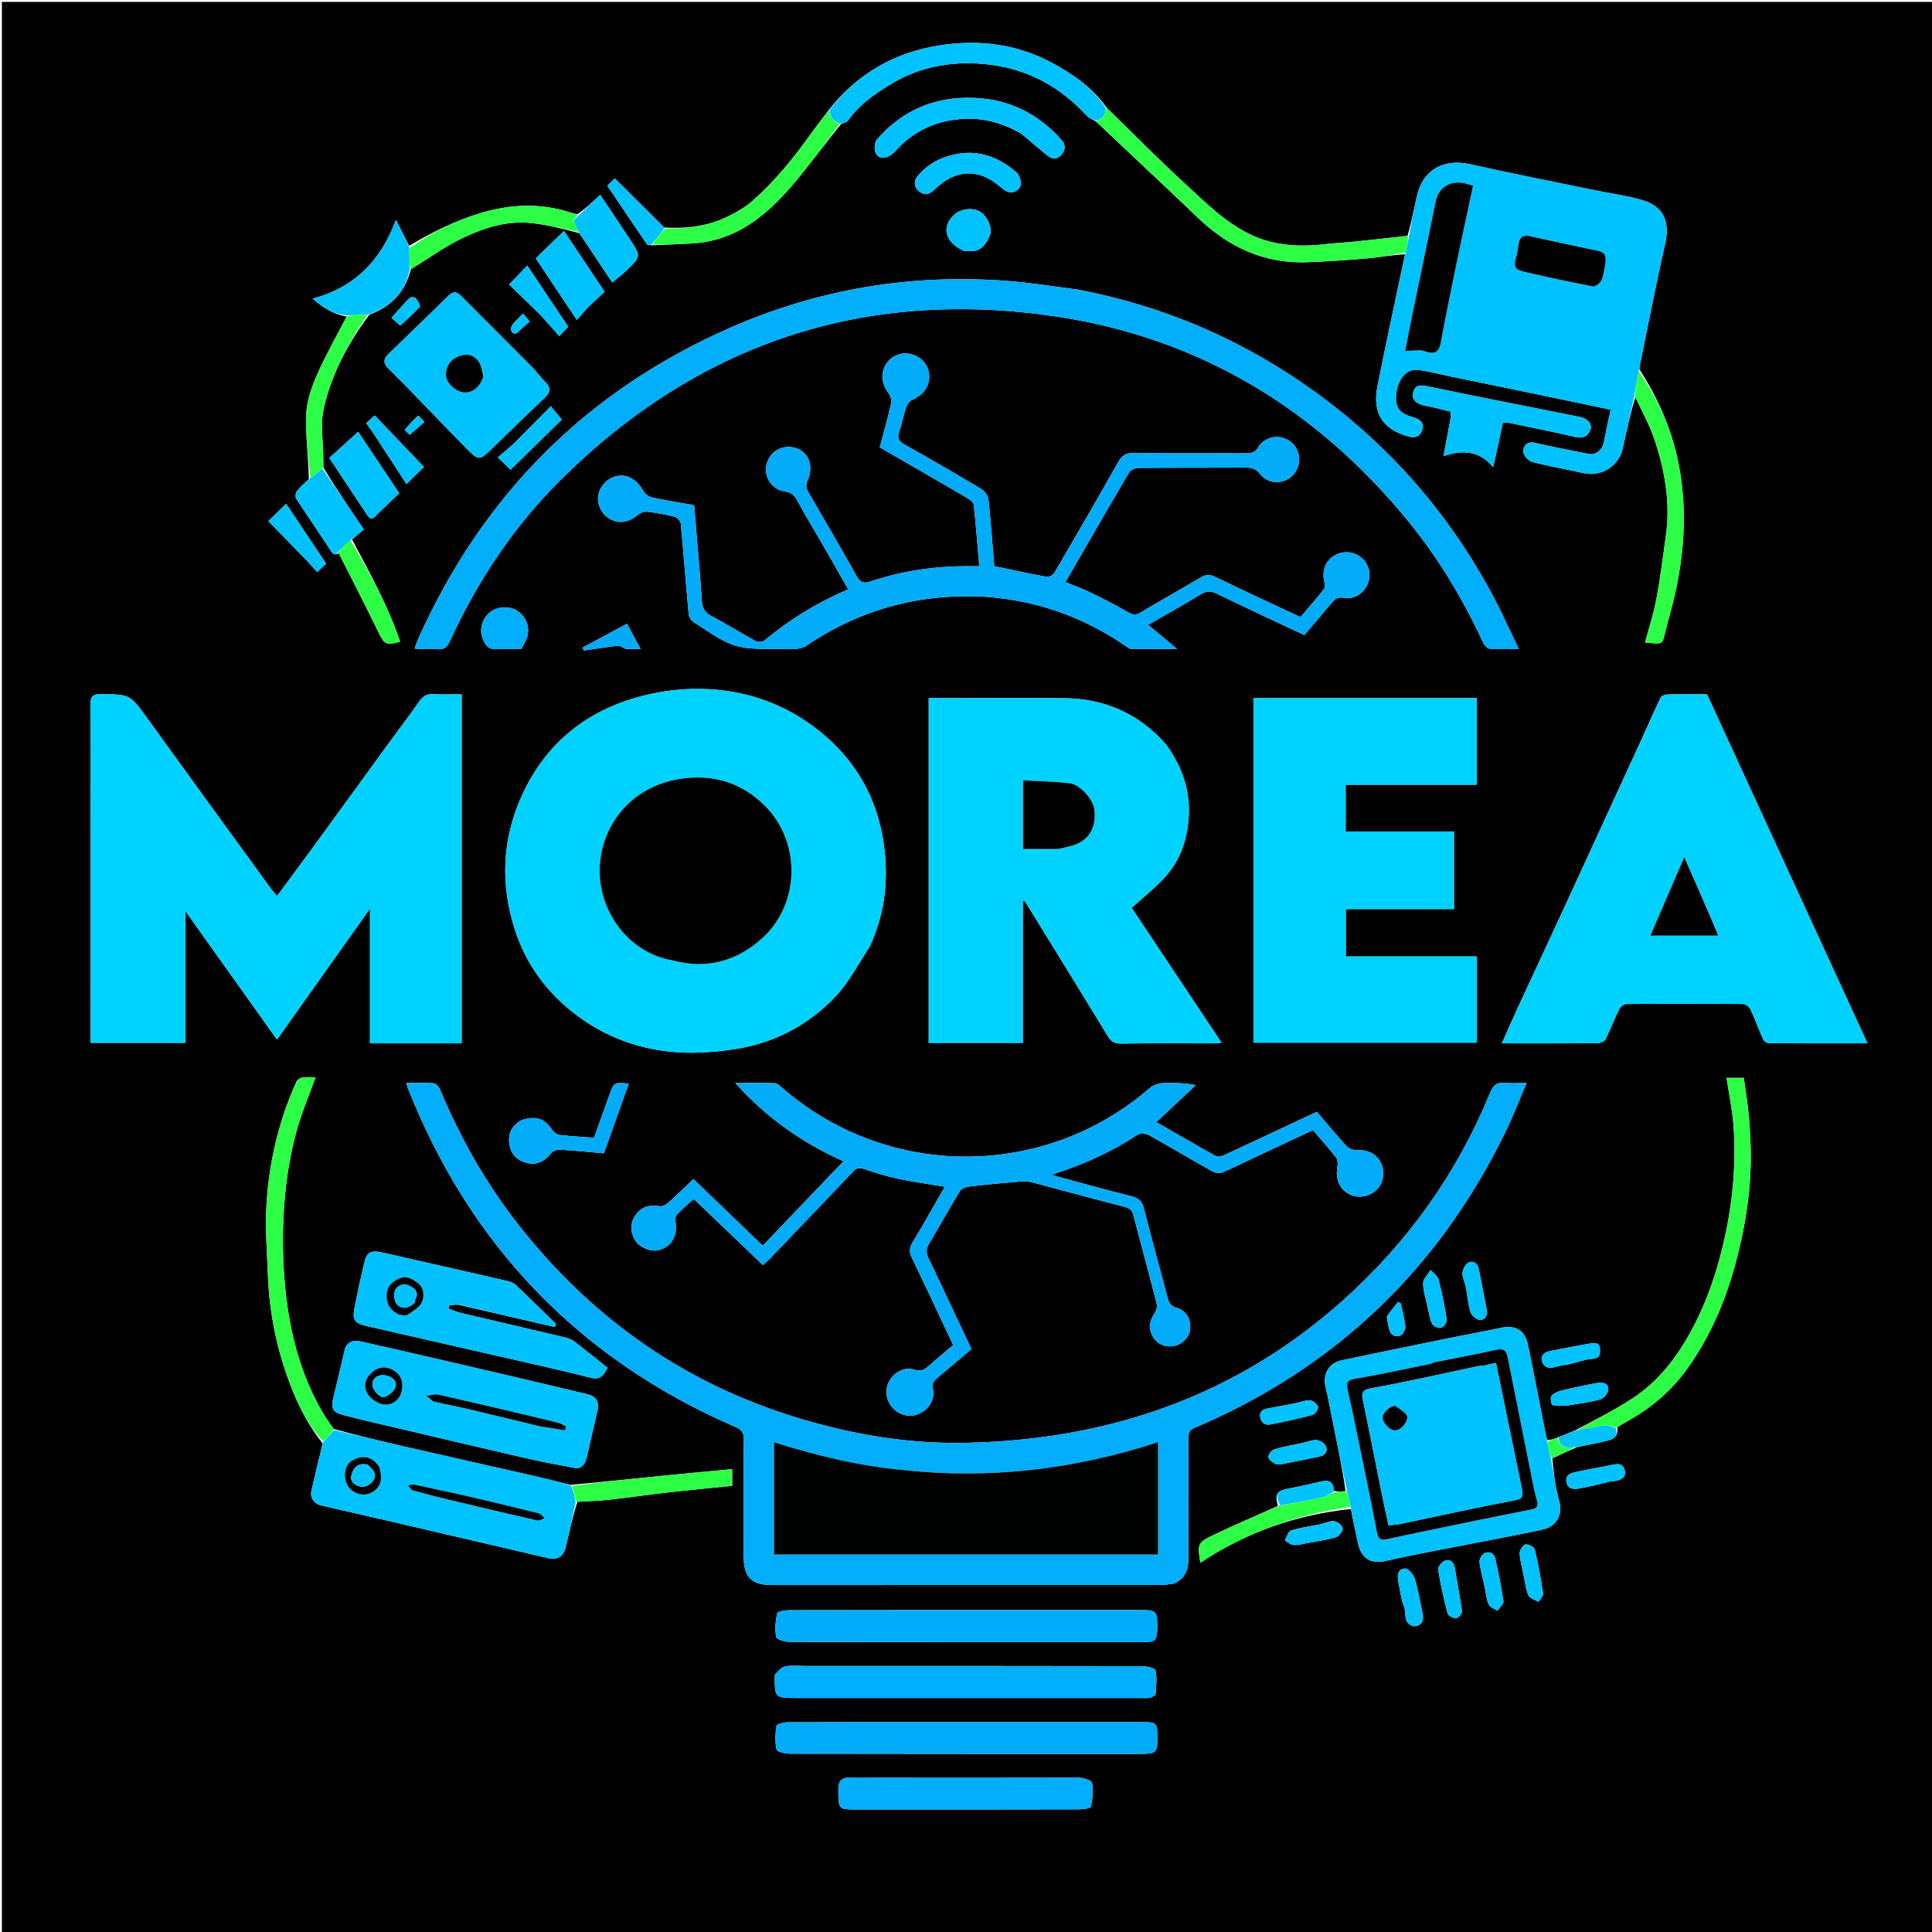 <svg version="1.1" id="Layer_1" xmlns="http://www.w3.org/2000/svg" xmlns:xlink="http://www.w3.org/1999/xlink" x="0px" y="0px"
	 width="100%" viewBox="0 0 1024 1024" enable-background="new 0 0 1024 1024" xml:space="preserve">
<path fill="#000000" opacity="1" stroke="none" 
	d="
M1,372 
	C1,248 1,124.5 1,1 
	C342.333,1 683.667,1 1025,1 
	C1025,342.333 1025,683.667 1025,1025 
	C683.667,1025 342.334,1025 1,1025 
	C1,807.5 1,590 1,372 
M825.227,762.003 
	C823.53,762.66 821.833,763.318 820.014,763.157 
	C819.677,761.75 819.291,760.354 819.01,758.936 
	C815.949,743.516 813.03,728.067 809.805,712.681 
	C808.179,704.924 803.105,702.145 795.407,703.803 
	C786.69,705.68 777.902,707.223 769.165,709.006 
	C749.811,712.955 730.453,716.882 711.132,720.989 
	C704.094,722.485 700.977,728.325 702.617,735.293 
	C704.285,742.387 705.543,749.577 707.006,756.72 
	C709.278,767.812 711.572,778.9 713.17,790.328 
	C711.161,790.546 709.153,790.765 707.019,790.147 
	C706.794,785.756 704.749,784.228 700.514,785.179 
	C694.698,786.484 688.897,787.88 683.037,788.952 
	C676.619,790.127 675.644,791.648 677.318,798.177 
	C665.776,803.356 654.13,808.314 642.73,813.788 
	C634.744,817.622 634.619,818.512 636.211,828.3 
	C660.539,812.094 687.184,802.779 715.976,799.815 
	C717.297,806.136 718.488,812.487 719.973,818.769 
	C721.733,826.215 726.858,829.025 734.37,827.327 
	C742.889,825.402 751.46,823.7 760.031,822.016 
	C779.091,818.271 798.209,814.81 817.212,810.801 
	C825.881,808.972 828.205,801.864 826.378,795.48 
	C824.297,788.211 823.426,780.595 822.772,773.004 
	C826.85,771.056 830.927,769.108 835.807,767.004 
	C840.646,766.001 845.509,765.1 850.316,763.96 
	C853.931,763.102 858.003,762.429 857.186,756.365 
	C859.586,754.985 861.991,753.612 864.386,752.224 
	C876.168,745.4 886.194,736.723 894.201,725.563 
	C906.144,708.917 914.127,690.502 919.514,670.905 
	C924.603,652.393 927.806,633.532 927.936,614.281 
	C927.988,606.689 927.574,599.071 926.927,591.503 
	C926.348,584.723 925.157,577.996 924.239,571.27 
	C920.759,571.27 917.995,571.27 915.112,571.27 
	C916.435,580.242 918.302,588.897 918.876,597.636 
	C920.103,616.311 918.558,634.95 914.728,653.21 
	C910.885,671.527 905.164,689.325 896.075,705.909 
	C888.294,720.109 878.528,732.569 864.899,741.406 
	C855.498,747.501 845.434,752.575 834.924,758.098 
	C831.927,759.371 828.93,760.643 825.227,762.003 
M186.589,285.907 
	C188.596,284.207 190.602,282.507 192.821,280.627 
	C185.171,269.376 178.028,258.871 171.491,247.945 
	C171.436,246.229 171.34,244.513 171.333,242.796 
	C171.301,233.993 169.703,224.83 171.601,216.461 
	C175.691,198.428 184.29,182.111 195.768,166.755 
	C207.111,162.647 214.597,155.067 217.74,142.759 
	C226.837,137.171 235.556,130.792 245.132,126.202 
	C256.293,120.852 268.321,116.948 280.974,118.156 
	C289.636,118.983 298.157,121.291 307.082,123.58 
	C312.883,132.295 318.684,141.009 324.497,149.743 
	C327.128,147.531 329.905,145.472 332.357,143.081 
	C339.745,135.881 339.739,135.803 333.995,127.06 
	C328.687,118.983 323.273,110.975 318.102,103.23 
	C314.072,107.056 310.352,110.588 306.001,113.559 
	C304.746,113.253 303.465,113.027 302.241,112.628 
	C286.346,107.444 270.542,108.175 254.672,112.941 
	C241.189,116.991 228.8,123.179 216.837,130.319 
	C214.501,125.725 212.166,121.131 209.83,116.536 
	C201.795,138.256 187.892,152.309 165.708,158.312 
	C171.446,163.285 177.049,166.623 183.72,167.79 
	C178.44,178.027 172.682,188.053 168.054,198.576 
	C165.157,205.163 162.594,212.444 162.314,219.509 
	C161.868,230.785 163.448,242.141 163.696,253.893 
	C161.575,255.976 159.255,257.902 157.43,260.218 
	C156.688,261.161 156.375,263.373 156.97,264.291 
	C163.031,273.637 169.446,282.753 175.445,292.136 
	C176.775,294.216 177.506,294.137 179.633,293.186 
	C186.701,307.293 193.869,321.352 200.789,335.532 
	C203.689,341.476 204.807,342.168 212.092,340.108 
	C205.644,321.027 195.918,303.565 186.589,285.907 
M346.104,129.995 
	C353.192,129.665 360.285,129.437 367.365,128.985 
	C389.91,127.547 405.912,114.561 419.753,98.407 
	C428.668,88.003 436.703,76.845 445.788,65.735 
	C447.059,65.107 448.809,64.817 449.524,63.799 
	C455.309,55.569 463.345,50.001 471.695,44.856 
	C488.117,34.736 506.41,31.954 524.987,34.308 
	C545.037,36.85 562.24,46.227 576.016,61.407 
	C577.208,62.72 579.288,63.228 581.22,64.717 
	C586.887,70.051 592.561,75.377 598.219,80.721 
	C610.387,92.213 622.622,103.635 634.691,115.23 
	C651.131,131.022 670.293,139.992 693.451,138.965 
	C703.992,138.497 714.534,137.858 725.042,136.916 
	C731.688,136.32 738.27,135.021 744.693,134.805 
	C739.798,158.082 734.698,181.319 730.084,204.652 
	C727.24,219.034 732.925,227.39 746.057,231.234 
	C750.403,232.506 752.713,231.158 753.817,227.889 
	C755.187,223.828 752.045,221.965 748.61,221.041 
	C741.77,219.201 739.288,215.82 740.003,209.016 
	C740.897,200.516 745.724,195.114 752.057,196.074 
	C757.814,196.947 763.479,198.422 769.19,199.602 
	C786.008,203.076 802.833,206.519 819.648,210.006 
	C831.043,212.369 842.427,214.786 853.692,217.153 
	C852.411,223.192 851.125,228.861 850.029,234.566 
	C849.278,238.473 845.636,241.341 842.152,240.623 
	C832.632,238.66 823.046,236.986 813.598,234.728 
	C809.247,233.688 807.427,236.357 807.349,239.15 
	C807.296,241.055 809.92,244.264 811.901,244.786 
	C820.967,247.175 830.256,248.699 839.412,250.769 
	C848.559,252.837 857.946,247.121 859.995,237.939 
	C862.073,228.63 864.11,219.313 866.767,210.332 
	C870.192,217.862 874.292,225.167 876.902,232.97 
	C882.385,249.366 885.385,266.237 882.984,283.641 
	C881.423,294.958 880.002,306.31 877.901,317.531 
	C876.45,325.283 873.944,332.838 871.893,340.545 
	C882.411,341.483 880.781,341.911 883.038,333.245 
	C884.553,327.43 886.239,321.655 887.575,315.8 
	C892.198,295.534 893.882,275.146 891.106,254.377 
	C888.285,233.27 880.783,214.14 868.967,195.809 
	C868.978,195.309 868.911,194.794 869.01,194.312 
	C873.483,172.56 877.632,150.734 882.581,129.09 
	C885.63,115.755 879.942,109.079 871.361,106.357 
	C863.212,103.772 854.571,102.744 846.152,101.004 
	C823.922,96.409 801.628,92.095 779.489,87.096 
	C764.175,83.639 754.53,91 751.511,102.106 
	C749.472,109.607 748.361,117.36 745.99,125.001 
	C736.712,126.021 727.438,127.083 718.154,128.046 
	C713.251,128.554 708.313,128.745 703.421,129.327 
	C689.516,130.983 675.81,130.508 662.962,124.394 
	C649.13,117.811 638.477,106.864 627.397,96.71 
	C613.934,84.371 601.132,71.309 588.035,58.569 
	C587.45,58 586.782,57.515 586.01,56.296 
	C578.423,46.081 568.238,38.955 557.227,33.12 
	C538.692,23.298 518.808,20.827 498.216,24.023 
	C474.372,27.724 454.688,38.735 439.259,58.311 
	C435.842,62.859 432.341,67.345 429.026,71.966 
	C420.1,84.407 410.42,96.225 398.941,106.375 
	C394.998,109.861 390.218,112.6 385.448,114.91 
	C375.116,119.913 363.954,121.252 352.066,120.614 
	C343.383,111.984 334.7,103.354 325.844,94.552 
	C324.326,96.039 323.149,97.192 321.888,98.428 
	C329.021,109.015 335.975,119.372 343.02,129.667 
	C343.3,130.075 344.448,129.889 346.104,129.995 
M176.824,757.331 
	C174.827,754.372 172.643,751.52 170.863,748.436 
	C156.369,723.317 151.277,695.703 150.131,667.231 
	C149.666,655.676 150.055,644.003 151.178,632.493 
	C152.217,621.844 154.099,611.168 156.821,600.823 
	C159.479,590.717 163.669,581.013 167.231,571.006 
	C164.909,571.006 162.544,570.757 160.271,571.109 
	C159.101,571.289 157.565,572.3 157.097,573.342 
	C147.565,594.517 142.332,616.829 141.167,639.93 
	C140.561,651.969 141.559,664.098 142.016,676.18 
	C142.774,696.218 146.819,715.611 154.003,734.329 
	C158.156,745.151 163.34,755.413 171.02,765.018 
	C169.029,773.347 166.981,781.663 165.074,790.012 
	C164.201,793.831 166.441,797.04 170.473,797.973 
	C183.565,801.003 196.673,803.959 209.762,807.002 
	C236.729,813.27 263.687,819.578 290.649,825.865 
	C294.999,826.879 298.485,825.167 299.63,820.682 
	C301.713,812.519 303.339,804.239 306.036,796.001 
	C311.63,795.648 317.249,795.512 322.814,794.897 
	C333.223,793.745 343.588,792.21 353.994,791.029 
	C365.224,789.754 376.48,788.701 388.069,787.516 
	C388.069,784.799 388.069,782.102 388.069,778.675 
	C375.934,779.82 364.189,780.872 352.456,782.05 
	C335.966,783.707 319.485,785.457 302.202,787.004 
	C296.885,785.671 291.591,784.241 286.248,783.022 
	C262.293,777.553 238.317,772.176 214.363,766.7 
	C201.932,763.858 189.532,760.88 176.824,757.331 
M209.509,552.999 
	C221.266,552.999 233.023,552.999 244.675,552.999 
	C244.675,490.98 244.675,429.601 244.675,368 
	C239.373,368 234.381,368.199 229.415,367.934 
	C225.804,367.741 223.837,369.318 221.884,372.191 
	C217.222,379.046 212.104,385.59 207.22,392.296 
	C194.12,410.284 181.068,428.308 167.952,446.285 
	C160.958,455.871 153.871,465.39 146.875,474.874 
	C145.636,473.447 144.499,472.321 143.571,471.044 
	C121.613,440.817 99.651,410.592 77.749,380.324 
	C68.827,367.994 68.887,368.145 53.714,367.884 
	C48.937,367.802 47.896,369.355 47.907,373.872 
	C48.05,432.015 48.002,490.158 48.002,548.302 
	C48.002,549.747 48.002,551.192 48.002,552.724 
	C64.897,552.724 81.289,552.724 98.225,552.724 
	C98.225,529.497 98.225,506.54 98.225,482.838 
	C114.648,505.879 130.529,528.16 146.805,550.995 
	C163.407,527.607 179.398,505.079 196.097,481.553 
	C196.097,506.042 196.097,529.386 196.097,552.999 
	C200.565,552.999 204.539,552.999 209.509,552.999 
M461,501.451 
	C469.832,482.675 471.309,462.728 467.65,442.862 
	C463.487,420.256 451.983,401.424 433.576,386.94 
	C416.502,373.504 397.014,366.465 375.719,365.282 
	C364.881,364.679 353.59,365.757 343.01,368.237 
	C312.288,375.438 289.368,393.088 276.311,422.331 
	C266.108,445.183 265.221,468.602 272.792,492.436 
	C278.851,511.509 290.355,526.738 306.202,538.505 
	C322.046,550.269 340.299,556.628 359.906,557.774 
	C370.174,558.375 380.714,557.496 390.889,555.819 
	C410.819,552.535 428.255,543.248 442.193,528.84 
	C449.648,521.134 454.774,511.175 461,501.451 
M620.021,397.533 
	C619.288,396.464 618.656,395.305 617.804,394.34 
	C603.585,378.232 585.54,370.329 564.228,370.056 
	C544.075,369.798 523.917,370.001 503.761,370.001 
	C499.974,370.001 496.188,370.001 492.226,370.001 
	C492.226,431.163 492.226,491.87 492.226,552.753 
	C508.842,552.753 525.232,552.753 542.106,552.753 
	C542.106,527.518 542.106,502.525 542.106,477.262 
	C542.865,477.662 543.245,477.732 543.381,477.953 
	C557.913,501.52 572.483,525.065 586.872,548.72 
	C588.63,551.609 590.211,553.164 593.93,553.107 
	C610.25,552.857 626.577,553.007 642.902,552.985 
	C644.254,552.984 645.605,552.785 647.422,552.64 
	C631.069,528.107 615.133,504.199 599.797,481.193 
	C606.089,475.423 612.516,470.405 617.857,464.419 
	C625.524,455.825 629.147,445.233 629.982,433.766 
	C630.927,420.801 627.556,408.934 620.021,397.533 
M869.562,392.946 
	C856.527,421.321 843.519,449.709 830.447,478.068 
	C821.843,496.734 813.124,515.347 804.504,534.006 
	C801.654,540.176 798.952,546.415 796.014,552.999 
	C813.386,552.999 829.881,553.049 846.375,552.917 
	C847.903,552.905 850.233,552.154 850.807,551.036 
	C853.459,545.866 855.48,540.375 858.056,535.162 
	C858.727,533.806 860.576,532.145 861.898,532.133 
	C882.559,531.943 903.221,531.941 923.881,532.132 
	C925.254,532.144 927.222,533.764 927.862,535.129 
	C930.257,540.233 932.11,545.588 934.426,550.732 
	C934.885,551.752 936.486,552.894 937.569,552.902 
	C954.847,553.037 972.126,552.997 989.795,552.997 
	C961.323,491.065 933.024,429.51 904.746,368.001 
	C897.481,368.001 890.652,367.917 883.829,368.077 
	C882.568,368.107 880.644,368.795 880.19,369.738 
	C876.617,377.172 873.326,384.742 869.562,392.946 
M622.284,839.306 
	C627.816,836.782 629.879,832.3 629.863,826.43 
	C629.805,805.1 629.874,783.769 629.803,762.439 
	C629.794,759.722 630.22,758.017 633.162,756.767 
	C707.358,725.249 762.04,673.083 797.508,600.77 
	C801.697,592.229 805.122,583.313 809.151,573.991 
	C804.697,573.991 801.342,574.282 798.058,573.92 
	C793.613,573.43 791.505,574.94 789.716,579.307 
	C772.263,621.921 746.127,658.49 711.835,689.18 
	C654.892,740.142 587.386,763.198 511.734,764.738 
	C478.872,765.406 446.89,759.476 416.011,749.354 
	C358.793,730.6 311.886,696.493 274.72,649.081 
	C257.558,627.189 243.957,603.23 233.268,577.573 
	C232.68,576.162 231.146,574.263 229.92,574.158 
	C225.206,573.758 220.439,573.996 215.389,573.996 
	C215.717,575.234 215.822,575.886 216.059,576.486 
	C249.239,660.393 307.103,720.483 389.916,756.397 
	C393.205,757.823 394.267,759.43 394.239,762.934 
	C394.072,783.597 394.153,804.262 394.158,824.926 
	C394.161,835.928 398.275,840.108 409.094,840.108 
	C477.586,840.11 546.077,840.113 614.568,840.09 
	C616.889,840.09 619.21,839.816 622.284,839.306 
M678.505,370.001 
	C673.743,370.001 668.981,370.001 664.349,370.001 
	C664.349,431.369 664.349,492.098 664.349,552.622 
	C704.094,552.622 743.49,552.622 782.769,552.622 
	C782.769,537.298 782.769,522.352 782.769,506.946 
	C759.477,506.946 736.41,506.946 713.289,506.946 
	C713.289,498.414 713.289,490.35 713.289,481.826 
	C732.641,481.826 751.709,481.826 770.65,481.826 
	C770.65,467.961 770.65,454.563 770.65,440.708 
	C751.236,440.708 732.169,440.708 713.23,440.708 
	C713.23,432.295 713.23,424.348 713.23,415.943 
	C736.523,415.943 759.59,415.943 782.709,415.943 
	C782.709,400.413 782.709,385.35 782.709,370.001 
	C748.114,370.001 713.809,370.001 678.505,370.001 
M571.109,153.438 
	C558.9,151.911 546.729,149.896 534.476,148.942 
	C483.227,144.953 433.824,153.125 386.822,173.796 
	C310.495,207.365 255.597,262.74 221.567,338.832 
	C220.88,340.369 220.381,341.99 219.752,343.684 
	C220.797,343.87 221.122,343.976 221.449,343.978 
	C224.948,343.997 228.479,343.708 231.937,344.088 
	C235.566,344.487 237.062,342.851 238.471,339.776 
	C253.105,307.855 272.319,278.982 297.29,254.227 
	C370.129,182.02 457.838,152.74 559,167.631 
	C635.281,178.859 697.571,216.505 746.364,276.235 
	C762.453,295.93 775.45,317.577 786.096,340.663 
	C786.724,342.026 788.343,343.749 789.617,343.852 
	C794.333,344.232 799.098,344.003 804.985,344.003 
	C800.226,334.154 796.191,325.065 791.541,316.304 
	C768.429,272.766 736.855,236.491 696.91,207.647 
	C659.267,180.465 617.609,162.358 571.109,153.438 
M522.91,316.344 
	C549.925,318.373 574.548,327.141 596.822,342.55 
	C597.625,343.105 598.54,343.884 599.411,343.896 
	C607.12,344.002 614.831,343.957 623.863,343.957 
	C618.124,339.161 613.513,335.308 608.562,331.17 
	C618.157,325.628 627.311,320.54 636.235,315.076 
	C639.275,313.214 641.586,313.023 644.858,314.618 
	C660.217,322.104 675.731,329.271 691.329,336.617 
	C696.117,330.966 700.907,325.432 705.548,319.776 
	C707.329,317.605 708.853,316.276 712.171,316.852 
	C717.802,317.83 722.861,314.462 724.941,309.363 
	C726.895,304.575 725.61,299.135 721.712,295.699 
	C717.632,292.102 711.615,291.682 706.871,294.662 
	C702.483,297.418 700.655,302.557 701.868,308.175 
	C702.152,309.487 702.403,311.365 701.719,312.235 
	C697.732,317.301 693.462,322.145 689.277,327.076 
	C673.845,319.844 658.738,312.905 643.792,305.635 
	C640.959,304.257 639.019,304.556 636.541,306.016 
	C625.929,312.269 615.17,318.276 604.607,324.609 
	C602.071,326.13 600.424,325.938 597.917,324.488 
	C591.302,320.665 584.467,317.201 577.594,313.852 
	C573.498,311.857 569.166,310.348 564.706,308.524 
	C576.114,288.767 587.197,269.429 598.533,250.242 
	C599.331,248.891 601.998,248.004 603.805,247.989 
	C622.634,247.828 641.464,247.95 660.293,247.833 
	C663.478,247.813 665.638,248.451 667.812,251.193 
	C672.359,256.927 680.435,256.896 685.362,251.721 
	C689.99,246.857 689.488,238.507 684.315,234.327 
	C678.838,229.901 670.637,230.937 666.891,237.059 
	C665.16,239.889 663.211,240.247 660.39,240.236 
	C640.561,240.158 620.73,240.317 600.903,240.092 
	C596.863,240.046 594.693,241.325 592.72,244.82 
	C581.593,264.529 570.247,284.115 558.815,303.649 
	C558.141,304.8 555.927,305.947 554.679,305.72 
	C545.552,304.063 536.489,302.054 526.97,300.066 
	C526.02,288.638 525.186,276.874 523.931,265.155 
	C523.712,263.11 522.192,260.47 520.472,259.436 
	C506.923,251.292 493.247,243.351 479.447,235.641 
	C476.127,233.786 475.446,231.971 476.661,228.514 
	C478.146,224.289 478.859,219.792 480.338,215.563 
	C480.878,214.016 482.41,212.354 483.91,211.687 
	C489.544,209.182 492.798,204.634 492.478,198.912 
	C492.174,193.457 488.387,189.052 482.789,187.641 
	C477.86,186.399 472.568,188.487 469.765,192.78 
	C466.521,197.75 467.17,203.407 471.027,208.501 
	C472.083,209.896 472.648,212.341 472.261,214.035 
	C470.489,221.793 468.299,229.456 466.274,237.097 
	C481.822,246.075 497.236,254.933 512.582,263.909 
	C514.024,264.752 515.945,266.24 516.096,267.599 
	C517.279,278.279 518.085,289.001 519.041,300.108 
	C517.159,300.108 515.852,300.119 514.545,300.106 
	C496.417,299.922 478.659,302.406 461.465,308.149 
	C457.674,309.415 455.94,308.781 454.04,305.396 
	C445.651,290.447 437.049,275.617 428.422,260.804 
	C427.146,258.614 426.961,257.031 428.104,254.514 
	C429.308,251.86 429.828,248.341 429.199,245.523 
	C427.86,239.532 422.341,236.271 416.314,236.974 
	C410.81,237.615 406.303,242.484 405.992,248.124 
	C405.661,254.12 409.693,259.537 416.032,260.498 
	C419.243,260.984 420.873,262.299 422.361,265.009 
	C426.764,273.031 431.499,280.87 436.07,288.802 
	C440.53,296.542 444.947,304.307 449.55,312.355 
	C432.983,319.439 418.31,328.471 404.93,339.639 
	C403.989,340.425 401.51,340.322 400.281,339.652 
	C392.395,335.351 384.758,330.591 376.831,326.375 
	C373.223,324.456 372.221,321.928 371.953,318.049 
	C370.8,301.325 369.284,284.628 367.886,267.758 
	C360.227,266.397 352.824,265.28 345.536,263.65 
	C343.699,263.24 341.623,261.52 340.703,259.832 
	C338.006,254.884 333.27,251.637 328.318,252.112 
	C322.922,252.629 318.273,256.796 317.167,262.108 
	C316.16,266.942 318.622,272.338 323.007,274.911 
	C327.889,277.774 333.033,277.01 337.742,273.138 
	C339.091,272.028 341.194,271.035 342.82,271.21 
	C347.77,271.744 352.711,272.662 357.531,273.909 
	C358.889,274.26 360.689,276.175 360.817,277.514 
	C362.338,293.424 363.524,309.367 364.988,325.284 
	C365.128,326.802 366.184,328.751 367.427,329.575 
	C389.265,344.044 389.286,344.013 415.518,344.013 
	C417.684,344.013 419.882,344.24 422.007,343.945 
	C423.877,343.686 425.927,343.231 427.451,342.201 
	C456.051,322.882 487.56,314.265 522.91,316.344 
M337.625,658.863 
	C342.667,663.142 347.477,663.963 352.247,661.357 
	C356.948,658.789 358.944,653.853 358.041,647.645 
	C357.856,646.375 358.004,644.562 358.781,643.737 
	C361.492,640.858 364.546,638.303 367.667,635.445 
	C379.651,646.898 391.896,658.601 404.405,670.557 
	C405.95,669.082 407.304,667.886 408.549,666.587 
	C423.064,651.439 437.606,636.317 452.012,621.067 
	C453.921,619.046 455.425,618.719 458.042,619.612 
	C463.859,621.598 469.771,623.433 475.777,624.706 
	C483.839,626.414 492.025,627.533 500.758,629.006 
	C494.964,639.076 489.467,648.922 483.644,658.57 
	C481.879,661.495 481.862,663.721 483.345,666.776 
	C490.74,682.011 497.863,697.378 505.185,712.919 
	C500.77,716.678 496.516,720.128 492.473,723.809 
	C490.118,725.953 488.119,727.084 484.586,725.93 
	C479.589,724.298 474.074,727.194 471.449,731.777 
	C468.841,736.331 469.517,742.247 473.091,746.164 
	C476.791,750.217 482.408,751.464 487.205,749.299 
	C492.284,747.006 495.69,741.632 494.479,736.391 
	C493.756,733.263 494.941,731.849 496.994,730.155 
	C503.013,725.187 508.921,720.085 514.868,715.04 
	C507.252,698.868 499.817,682.907 492.187,667.039 
	C490.819,664.196 490.718,661.974 492.379,659.208 
	C497.864,650.074 503.007,640.733 508.533,631.625 
	C509.351,630.278 511.458,629.148 513.092,628.953 
	C522.505,627.833 531.95,626.963 541.397,626.161 
	C543.329,625.997 545.387,626.22 547.268,626.715 
	C563.517,630.993 579.711,635.482 595.993,639.622 
	C598.904,640.362 600.088,641.736 600.785,644.395 
	C604.877,660.008 609.143,675.575 613.122,691.216 
	C613.507,692.733 612.743,694.925 611.802,696.325 
	C608.978,700.523 608.605,704.655 611.319,708.92 
	C613.791,712.802 618.678,714.479 623.157,713.16 
	C627.666,711.833 630.929,707.777 630.855,703.221 
	C630.772,698.183 628.239,694.476 623.463,693.104 
	C620.523,692.26 619.597,690.66 618.909,688.045 
	C614.763,672.28 610.3,656.596 606.37,640.779 
	C605.325,636.572 603.357,634.923 599.306,633.921 
	C585.609,630.534 572.025,626.692 557.583,622.805 
	C559.036,622.168 559.596,621.861 560.194,621.67 
	C575.341,616.821 589.593,610.134 602.947,601.446 
	C604.369,600.52 607.417,600.798 609.052,601.704 
	C620.407,607.997 631.546,614.677 642.877,621.016 
	C644.278,621.8 646.653,621.91 648.139,621.288 
	C653.967,618.846 659.613,615.97 665.339,613.284 
	C675.527,608.504 685.724,603.746 695.906,598.984 
	C700.26,604.096 704.382,608.681 708.146,613.543 
	C709.03,614.684 709.141,616.835 708.866,618.39 
	C707.755,624.659 709.661,629.711 714.596,632.648 
	C718.973,635.252 725.07,634.626 729.032,631.166 
	C732.978,627.719 734.244,622.045 732.184,617.032 
	C730.008,611.737 725.265,609.306 718.84,609.559 
	C717.088,609.628 714.763,608.671 713.582,607.38 
	C708.199,601.495 703.13,595.323 697.958,589.266 
	C681.5,596.988 665.287,604.631 649.023,612.164 
	C647.663,612.793 645.56,613.399 644.476,612.799 
	C633.899,606.944 623.466,600.83 612.903,594.739 
	C620.099,587.984 626.947,581.555 633.795,575.126 
	C627.516,573.987 621.751,573.751 616.022,574.105 
	C613.765,574.245 611.13,575.175 609.443,576.639 
	C553.488,625.219 470.33,625.189 414.448,576.479 
	C413.352,575.523 412.046,574.174 410.799,574.131 
	C404.089,573.898 397.366,574.021 389.705,574.021 
	C406.263,592.441 425.131,605.704 447.062,615.506 
	C432.652,630.566 418.557,645.297 404.249,660.251 
	C391.638,648.115 379.437,636.373 367.547,624.931 
	C363.007,629.222 358.75,633.399 354.295,637.352 
	C353.1,638.412 351.156,639.582 349.801,639.339 
	C344.302,638.349 339.796,639.57 336.687,644.287 
	C333.606,648.962 333.998,653.724 337.625,658.863 
M182.898,714.55 
	C180.868,723.197 178.9,731.859 176.785,740.485 
	C175.325,746.442 176.054,748.44 181.752,749.948 
	C191.435,752.51 201.219,754.698 210.972,756.993 
	C233.648,762.329 256.313,767.708 279.018,772.915 
	C287.385,774.834 295.837,776.397 304.279,777.965 
	C308.538,778.757 310.147,775.839 310.966,772.394 
	C312.909,764.21 314.693,755.989 316.638,747.806 
	C317.76,743.087 316.105,740.131 311.435,739.016 
	C298.851,736.009 286.274,732.974 273.674,730.035 
	C246.576,723.714 219.481,717.376 192.337,711.253 
	C189.152,710.535 185.293,709.766 182.898,714.55 
M243.044,691.55 
	C260.019,695.473 276.994,699.396 293.969,703.319 
	C294.21,702.801 294.451,702.283 294.692,701.765 
	C287.689,694.925 280.726,688.041 273.638,681.29 
	C272.518,680.223 270.908,679.407 269.391,679.058 
	C247.159,673.938 224.903,668.927 202.658,663.868 
	C196.658,662.503 194.376,663.634 193.061,669.232 
	C191.249,676.95 189.552,684.7 188.019,692.479 
	C186.552,699.922 187.602,701.288 195.145,703.007 
	C215.969,707.753 236.793,712.501 257.611,717.277 
	C276.06,721.51 294.562,725.534 312.905,730.185 
	C318.504,731.605 320.022,728.704 321.986,724.933 
	C316.148,720.284 310.599,715.777 304.935,711.419 
	C303.552,710.354 301.875,709.433 300.193,709.033 
	C281.631,704.616 263.036,700.341 244.469,695.949 
	C242.167,695.405 239.972,694.411 237.728,693.625 
	C237.804,693.086 237.879,692.547 237.955,692.009 
	C239.426,691.697 240.897,691.385 243.044,691.55 
M215.501,204.999 
	C225.774,215.605 236.001,226.256 246.335,236.802 
	C253.936,244.558 253.936,244.431 261.61,236.92 
	C270.615,228.107 279.723,219.399 288.832,210.694 
	C291.572,208.075 292.149,205.634 289.22,202.679 
	C286.447,199.881 284.096,196.664 281.321,193.867 
	C269.011,181.453 256.59,169.148 244.272,156.741 
	C242.104,154.557 240.242,154.265 237.952,156.502 
	C227.271,166.932 216.553,177.324 205.814,187.695 
	C203.116,190.301 203.121,192.718 205.821,195.317 
	C208.937,198.319 211.946,201.434 215.501,204.999 
M613.406,861.57 
	C613.321,854.036 612.674,853.376 605.066,853.371 
	C584.082,853.359 563.097,853.368 542.113,853.368 
	C500.977,853.368 459.841,853.339 418.705,853.436 
	C416.353,853.442 412.229,854.033 411.968,855.096 
	C410.979,859.137 410.634,863.596 411.384,867.652 
	C411.623,868.946 416.006,870.235 418.496,870.24 
	C480.782,870.381 543.069,870.352 605.356,870.347 
	C612.734,870.346 613.289,869.78 613.406,861.57 
M519.501,912.752 
	C515.005,912.752 510.509,912.752 506.014,912.752 
	C476.543,912.75 447.071,912.708 417.6,912.828 
	C415.495,912.837 411.738,913.758 411.58,914.719 
	C410.9,918.865 410.666,923.328 411.625,927.354 
	C411.925,928.618 416.461,929.494 419.061,929.499 
	C480.667,929.617 542.274,929.591 603.88,929.59 
	C613.105,929.59 613.47,929.223 613.409,920.091 
	C613.364,913.334 612.779,912.748 605.918,912.747 
	C577.445,912.745 548.973,912.75 519.501,912.752 
M410.637,887.843 
	C410.574,899.964 410.574,899.964 422.411,899.964 
	C483.201,899.964 543.99,899.964 604.78,899.961 
	C606.278,899.961 607.833,900.182 609.258,899.851 
	C610.452,899.574 612.392,898.717 612.454,897.985 
	C612.814,893.753 613.317,889.347 612.414,885.303 
	C612.135,884.052 607.609,883.112 605.025,883.107 
	C545.901,882.985 486.777,883.013 427.653,883.013 
	C423.823,883.013 419.923,882.586 416.19,883.192 
	C414.216,883.512 412.534,885.632 410.637,887.843 
M480.5,959.057 
	C511.154,959.056 541.808,959.084 572.462,958.992 
	C574.479,958.985 578.071,958.372 578.24,957.512 
	C579.049,953.404 579.547,948.997 578.79,944.951 
	C578.539,943.607 574.219,942.231 571.751,942.216 
	C541.431,942.03 511.11,942.094 480.789,942.094 
	C470.793,942.094 460.796,942.163 450.801,942.063 
	C446.451,942.019 444.2,943.803 444.353,948.277 
	C444.393,949.442 444.346,950.609 444.359,951.775 
	C444.431,958.173 445.269,959.042 451.511,959.053 
	C460.841,959.069 470.17,959.057 480.5,959.057 
M769.004,220.87 
	C767.804,227.293 766.604,233.716 765.099,241.766 
	C775.188,238.272 784.053,238.785 791.415,247.596 
	C793.363,238.721 794.95,231.49 796.59,224.014 
	C797.518,224.014 798.527,223.845 799.461,224.04 
	C811.35,226.514 823.263,228.885 835.087,231.639 
	C839.133,232.581 841.581,231.21 842.893,227.781 
	C844.045,224.769 841.423,221.797 837.484,221.013 
	C810.637,215.666 783.769,210.419 756.974,204.826 
	C753.293,204.058 750.354,203.633 749.111,207.585 
	C747.865,211.551 750.468,214.14 755.372,215.039 
	C759.809,215.853 764.192,216.979 768.564,218.101 
	C768.866,218.179 768.881,219.373 769.004,220.87 
M541.463,70.974 
	C545.848,74.675 550.186,78.432 554.635,82.054 
	C557.081,84.044 559.595,85.217 562.37,82.212 
	C564.843,79.532 564.868,76.714 562.708,74.268 
	C551.577,61.663 537.448,53.846 520.891,52.215 
	C498.821,50.04 479.477,56.879 464.697,74.08 
	C463.38,75.614 463.225,79.552 464.266,81.389 
	C465.997,84.441 469.535,84.045 472.22,82.127 
	C474.36,80.599 475.994,78.381 477.945,76.568 
	C487.118,68.043 498.073,63.74 510.493,63.004 
	C521.398,62.359 531.476,65.149 541.463,70.974 
M276.383,593.68 
	C271.049,596.635 268.992,601.25 270.093,607.099 
	C271.049,612.174 274.449,615.246 279.398,616.413 
	C284.952,617.722 288.924,615.227 292.326,610.979 
	C293.193,609.898 295.333,609.264 296.831,609.356 
	C304.599,609.829 312.349,610.604 320.08,611.272 
	C324.561,598.708 328.882,586.592 333.247,574.351 
	C325.44,573.61 325.429,573.606 323.124,579.983 
	C320.366,587.614 317.629,595.251 314.832,603.028 
	C308.531,602.555 302.562,602.246 296.636,601.56 
	C295.267,601.402 293.631,600.24 292.827,599.058 
	C288.612,592.856 284.54,591.271 276.383,593.68 
M199.976,272.531 
	C203.793,268.877 207.609,265.223 211.603,261.398 
	C204.131,250.227 197.012,239.586 189.837,228.86 
	C184.444,233.743 179.589,238.138 174.536,242.713 
	C181.472,253.169 188.152,263.258 194.856,273.331 
	C196.525,275.839 198.04,274.853 199.976,272.531 
M312.001,162.497 
	C314.793,159.894 317.585,157.291 320.434,154.634 
	C312.969,143.456 305.838,132.777 298.914,122.41 
	C293.775,127.399 288.902,132.13 283.953,136.934 
	C291.064,147.594 298.156,158.225 305.727,169.574 
	C307.79,167.225 309.646,165.111 312.001,162.497 
M539.091,91.633 
	C529.35,83.195 518.436,78.976 505.379,81.977 
	C497.995,83.674 491.715,87.176 486.727,92.849 
	C484.152,95.777 484.249,99.139 487.231,101.495 
	C489.972,103.66 492.44,103.311 495.498,100.316 
	C506.141,89.892 518.393,88.811 530.174,99.007 
	C533.264,101.681 535.724,103.101 538.931,100.888 
	C542.275,98.581 541.251,95.236 539.091,91.633 
M269.42,344.009 
	C271.74,344.009 274.059,344.009 276.231,344.009 
	C277.168,342.322 278.048,340.935 278.738,339.46 
	C281.333,333.908 279.574,327.558 274.506,323.961 
	C269.972,320.744 262.824,321.342 258.859,325.271 
	C254.382,329.707 253.851,336.021 257.154,341.235 
	C260.14,345.95 264.668,343.277 269.42,344.009 
M510.978,132.996 
	C511.807,132.997 512.645,132.917 513.463,133.012 
	C520.016,133.779 522.944,129.15 524.81,124.254 
	C526.187,120.641 523.02,114.29 519.245,112.084 
	C515.407,109.84 508.964,110.69 505.624,113.882 
	C498.869,120.337 500.76,128.323 510.978,132.996 
M272.461,235.018 
	C269.517,237.551 266.573,240.085 263.849,242.43 
	C266.628,245.137 268.951,247.401 270.583,248.991 
	C279.46,240.307 288.545,231.418 297.747,222.415 
	C296.081,220.383 294.166,218.047 291.927,215.316 
	C285.331,222.001 279.153,228.264 272.461,235.018 
M286.501,166.999 
	C289.781,170.668 293.062,174.336 296.468,178.144 
	C298.727,175.721 299.94,174.418 301.125,173.147 
	C293.788,162.178 286.624,151.469 279.463,140.763 
	C276.152,144.215 273.221,147.271 269.853,150.784 
	C275.078,155.869 280.539,161.184 286.501,166.999 
M162.497,296.996 
	C164.379,299.071 166.26,301.145 168.129,303.205 
	C170.021,301.418 171.469,300.05 172.853,298.742 
	C165.639,287.954 158.56,277.369 151.649,267.034 
	C148.405,270.199 145.475,273.057 142.219,276.232 
	C148.589,282.757 155.294,289.627 162.497,296.996 
M197.55,229.052 
	C203.503,238.21 209.456,247.367 215.443,256.578 
	C219.025,253.047 221.862,250.251 224.665,247.488 
	C216.017,238.437 207.265,229.275 198.597,220.203 
	C196.937,221.701 195.458,223.036 194.113,224.25 
	C195.207,225.86 196.119,227.202 197.55,229.052 
M853.688,785.069 
	C854.354,785.045 855.027,785.077 855.684,784.988 
	C860.288,784.366 862.228,782.259 860.888,778.583 
	C859.689,775.296 856.783,775.879 853.945,776.492 
	C847.92,777.793 841.811,778.707 835.802,780.07 
	C833.027,780.699 829.504,781.391 830.247,785.503 
	C830.963,789.46 834.252,789.441 837.28,788.878 
	C842.535,787.902 847.742,786.663 853.688,785.069 
M830.645,745.006 
	C836.562,743.95 842.577,743.246 848.336,741.629 
	C850.148,741.12 852.503,738.122 852.452,736.325 
	C852.345,732.595 848.826,732.584 846.018,733.103 
	C839.808,734.25 833.621,735.562 827.49,737.073 
	C825.584,737.543 823.352,738.477 822.282,739.939 
	C821.547,740.944 822.151,744.471 822.867,744.706 
	C824.982,745.4 827.451,745.019 830.645,745.006 
M832.257,722.934 
	C836.175,721.972 840.054,720.487 844.022,720.194 
	C847.974,719.902 848.167,717.865 848.01,714.935 
	C847.81,711.21 844.984,711.738 842.885,712.077 
	C835.856,713.211 828.886,714.704 821.881,715.99 
	C818.768,716.562 816.395,718.119 817.305,721.442 
	C818.098,724.341 820.525,725.639 823.818,724.654 
	C826.287,723.915 828.863,723.532 832.257,722.934 
M776.938,681.76 
	C777.709,686.391 778.082,691.144 779.446,695.593 
	C779.989,697.362 782.706,699.565 784.467,699.596 
	C786.948,699.639 788.619,697.365 788.01,694.312 
	C786.558,687.03 785.267,679.716 783.717,672.456 
	C783.121,669.664 780.861,667.931 778.281,669.22 
	C776.716,670.001 775.419,672.539 775.183,674.435 
	C774.922,676.538 776.007,678.808 776.938,681.76 
M786.993,841.618 
	C787.629,844.606 787.844,847.782 789.069,850.505 
	C789.728,851.97 792.117,852.656 793.726,853.693 
	C794.817,851.953 797.026,850.057 796.808,848.499 
	C795.756,840.97 794.138,833.514 792.535,826.072 
	C791.876,823.012 789.151,822.182 786.81,823.202 
	C785.439,823.8 784.007,826.432 784.179,827.973 
	C784.659,832.281 785.96,836.498 786.993,841.618 
M771.999,836.515 
	C771.664,834.608 771.303,832.705 771,830.793 
	C770.513,827.714 768.316,826.235 765.77,827.204 
	C764.152,827.821 762.027,830.552 762.257,831.997 
	C763.491,839.77 765.216,847.482 767.235,855.093 
	C767.572,856.362 770.214,857.777 771.742,857.724 
	C772.869,857.685 774.949,855.253 774.823,854.08 
	C774.218,848.478 773.004,842.942 771.999,836.515 
M749.619,861.998 
	C753.577,861.47 754.878,859.203 753.884,854.67 
	C752.567,848.661 751.617,842.542 749.817,836.683 
	C749.146,834.499 746.495,831.337 744.801,831.37 
	C740.728,831.451 740.507,835.082 741.178,838.413 
	C742.075,842.857 742.518,847.506 744.201,851.641 
	C745.611,855.102 743.27,860.373 749.619,861.998 
M808.008,837.353 
	C808.682,840.175 808.863,843.265 810.206,845.72 
	C811.066,847.294 813.637,847.932 815.442,848.99 
	C816.294,847.495 818.049,845.868 817.851,844.529 
	C816.69,836.683 815.285,828.853 813.401,821.154 
	C813.088,819.876 809.655,818.202 808.314,818.651 
	C806.894,819.127 805.309,821.997 805.45,823.683 
	C805.81,827.992 807.089,832.224 808.008,837.353 
M699.351,807.994 
	C694.281,809.006 689.102,809.676 684.208,811.239 
	C682.734,811.71 682.055,814.666 681.012,816.483 
	C682.52,817.322 683.976,818.72 685.547,818.864 
	C687.748,819.066 690.046,818.401 692.281,817.988 
	C697.533,817.016 702.864,816.285 707.964,814.782 
	C709.614,814.296 711.777,811.609 711.642,810.116 
	C711.507,808.632 708.898,806.49 707.157,806.256 
	C704.958,805.961 702.538,807.305 699.351,807.994 
M689.508,765.001 
	C684.778,766.009 679.969,766.762 675.366,768.18 
	C673.958,768.613 672.187,770.931 672.273,772.279 
	C672.356,773.589 674.44,775.069 675.961,775.888 
	C676.984,776.439 678.595,776.172 679.877,775.925 
	C686.375,774.675 692.847,773.294 699.336,771.996 
	C702.394,771.385 703.81,769.142 702.787,766.64 
	C702.132,765.039 699.606,763.396 697.811,763.266 
	C695.385,763.09 692.855,764.35 689.508,765.001 
M685.365,743.993 
	C680.9,744.828 676.432,745.648 671.971,746.504 
	C669.278,747.021 667.287,748.127 668.008,751.435 
	C668.677,754.505 670.844,755.5 673.558,754.95 
	C681.002,753.441 688.446,751.878 695.769,749.889 
	C697.085,749.531 698.913,746.676 698.563,745.613 
	C698.064,744.1 695.805,742.267 694.236,742.208 
	C691.595,742.108 688.904,743.294 685.365,743.993 
M756.999,694.456 
	C757.662,696.939 757.891,699.68 759.154,701.807 
	C759.885,703.037 762.571,704.149 763.852,703.725 
	C765.22,703.272 767.019,700.789 766.816,699.472 
	C765.712,692.288 764.271,685.133 762.429,678.103 
	C761.931,676.205 759.634,674.779 758.163,673.136 
	C756.778,675.541 754.206,677.973 754.262,680.344 
	C754.367,684.78 755.996,689.179 756.999,694.456 
M331.955,343.999 
	C334.215,343.999 336.474,343.999 339.536,343.999 
	C336.929,339.171 334.699,335.04 332.312,330.619 
	C324.191,334.964 316.557,339.047 308.923,343.13 
	C309.055,343.686 309.188,344.242 309.321,344.797 
	C315.378,343.922 321.423,342.937 327.503,342.271 
	C328.635,342.147 329.908,343.304 331.955,343.999 
M735.021,697.927 
	C735.432,700.148 735.725,702.398 736.282,704.582 
	C737.095,707.767 739.639,708.91 742.307,707.799 
	C743.632,707.247 744.97,704.623 744.832,703.067 
	C744.469,698.987 743.298,694.978 742.449,690.941 
	C741.991,690.626 741.532,690.312 741.074,689.997 
	C739.105,692.383 737.135,694.77 735.021,697.927 
M211.422,171.942 
	C211.672,172.158 212.117,172.585 212.145,172.56 
	C215.691,169.287 219.359,166.115 222.552,162.522 
	C222.999,162.02 221.324,159.267 220.199,157.915 
	C219.756,157.383 217.66,157.372 217.117,157.919 
	C213.916,161.143 210.95,164.601 207.457,168.479 
	C208.708,169.534 209.829,170.48 211.422,171.942 
M214.601,228.053 
	C215.752,229.135 216.903,230.216 217.15,230.449 
	C220.028,227.945 222.481,225.81 224.951,223.661 
	C223.826,222.497 222.686,221.317 221.654,220.249 
	C219.138,222.689 216.645,225.106 214.601,228.053 
M275.445,175.037 
	C277.393,173.334 279.341,171.63 280.71,170.433 
	C279.247,168.658 278.263,167.463 277.235,166.215 
	C275.38,168.089 273.503,169.736 271.958,171.651 
	C271.218,172.568 270.453,174.292 270.838,175.123 
	C271.692,176.965 273.328,177.771 275.445,175.037 
z"/>
<path fill="#00D2FF" opacity="1" stroke="none" 
	d="
M209.011,552.999 
	C204.539,552.999 200.565,552.999 196.097,552.999 
	C196.097,529.386 196.097,506.042 196.097,481.553 
	C179.398,505.079 163.407,527.607 146.805,550.995 
	C130.529,528.16 114.648,505.879 98.225,482.838 
	C98.225,506.54 98.225,529.497 98.225,552.724 
	C81.289,552.724 64.897,552.724 48.002,552.724 
	C48.002,551.192 48.002,549.747 48.002,548.302 
	C48.002,490.158 48.05,432.015 47.907,373.872 
	C47.896,369.355 48.937,367.802 53.714,367.884 
	C68.887,368.145 68.827,367.994 77.749,380.324 
	C99.651,410.592 121.613,440.817 143.571,471.044 
	C144.499,472.321 145.636,473.447 146.875,474.874 
	C153.871,465.39 160.958,455.871 167.952,446.285 
	C181.068,428.308 194.12,410.284 207.22,392.296 
	C212.104,385.59 217.222,379.046 221.884,372.191 
	C223.837,369.318 225.804,367.741 229.415,367.934 
	C234.381,368.199 239.373,368 244.675,368 
	C244.675,429.601 244.675,490.98 244.675,552.999 
	C233.023,552.999 221.266,552.999 209.011,552.999 
z"/>
<path fill="#00D2FF" opacity="1" stroke="none" 
	d="
M460.975,501.842 
	C454.774,511.175 449.648,521.134 442.193,528.84 
	C428.255,543.248 410.819,552.535 390.889,555.819 
	C380.714,557.496 370.174,558.375 359.906,557.774 
	C340.299,556.628 322.046,550.269 306.202,538.505 
	C290.355,526.738 278.851,511.509 272.792,492.436 
	C265.221,468.602 266.108,445.183 276.311,422.331 
	C289.368,393.088 312.288,375.438 343.01,368.237 
	C353.59,365.757 364.881,364.679 375.719,365.282 
	C397.014,366.465 416.502,373.504 433.576,386.94 
	C451.983,401.424 463.487,420.256 467.65,442.862 
	C471.309,462.728 469.832,482.675 460.975,501.842 
M352.392,508.07 
	C355.212,508.727 358.013,509.481 360.854,510.023 
	C377.663,513.231 392.315,508.067 404.419,496.844 
	C423.899,478.78 424.635,446.623 405.684,427.399 
	C393.306,414.843 378.001,410.052 360.14,412.878 
	C337.217,416.506 320.708,433.748 318.13,456.166 
	C315.625,477.947 328.704,501.175 352.392,508.07 
z"/>
<path fill="#00D2FF" opacity="1" stroke="none" 
	d="
M620.283,397.791 
	C627.556,408.934 630.927,420.801 629.982,433.766 
	C629.147,445.233 625.524,455.825 617.857,464.419 
	C612.516,470.405 606.089,475.423 599.797,481.193 
	C615.133,504.199 631.069,528.107 647.422,552.64 
	C645.605,552.785 644.254,552.984 642.902,552.985 
	C626.577,553.007 610.25,552.857 593.93,553.107 
	C590.211,553.164 588.63,551.609 586.872,548.72 
	C572.483,525.065 557.913,501.52 543.381,477.953 
	C543.245,477.732 542.865,477.662 542.106,477.262 
	C542.106,502.525 542.106,527.518 542.106,552.753 
	C525.232,552.753 508.842,552.753 492.226,552.753 
	C492.226,491.87 492.226,431.163 492.226,370.001 
	C496.188,370.001 499.974,370.001 503.761,370.001 
	C523.917,370.001 544.075,369.798 564.228,370.056 
	C585.54,370.329 603.585,378.232 617.804,394.34 
	C618.656,395.305 619.288,396.464 620.283,397.791 
M561.284,450 
	C564.658,449.046 568.262,448.562 571.359,447.043 
	C578.269,443.653 581.024,437.369 579.995,428.885 
	C579.371,423.743 572.41,415.776 566.961,415.152 
	C558.836,414.221 550.62,414.08 542.241,413.592 
	C542.241,426.178 542.241,437.896 542.241,450 
	C548.427,450 554.38,450 561.284,450 
z"/>
<path fill="#00D2FF" opacity="1" stroke="none" 
	d="
M869.756,392.608 
	C873.326,384.742 876.617,377.172 880.19,369.738 
	C880.644,368.795 882.568,368.107 883.829,368.077 
	C890.652,367.917 897.481,368.001 904.746,368.001 
	C933.024,429.51 961.323,491.065 989.795,552.997 
	C972.126,552.997 954.847,553.037 937.569,552.902 
	C936.486,552.894 934.885,551.752 934.426,550.732 
	C932.11,545.588 930.257,540.233 927.862,535.129 
	C927.222,533.764 925.254,532.144 923.881,532.132 
	C903.221,531.941 882.559,531.943 861.898,532.133 
	C860.576,532.145 858.727,533.806 858.056,535.162 
	C855.48,540.375 853.459,545.866 850.807,551.036 
	C850.233,552.154 847.903,552.905 846.375,552.917 
	C829.881,553.049 813.386,552.999 796.014,552.999 
	C798.952,546.415 801.654,540.176 804.504,534.006 
	C813.124,515.347 821.843,496.734 830.447,478.068 
	C843.519,449.709 856.527,421.321 869.756,392.608 
M906.947,486.641 
	C902.297,476.114 897.648,465.587 892.68,454.337 
	C886.463,468.718 880.665,482.13 874.718,495.886 
	C887.062,495.886 898.713,495.886 910.69,495.886 
	C909.448,492.99 908.254,490.203 906.947,486.641 
z"/>
<path fill="#02AEFA" opacity="1" stroke="none" 
	d="
M621.907,839.488 
	C619.21,839.816 616.889,840.09 614.568,840.09 
	C546.077,840.113 477.586,840.11 409.094,840.108 
	C398.275,840.108 394.161,835.928 394.158,824.926 
	C394.153,804.262 394.072,783.597 394.239,762.934 
	C394.267,759.43 393.205,757.823 389.916,756.397 
	C307.103,720.483 249.239,660.393 216.059,576.486 
	C215.822,575.886 215.717,575.234 215.389,573.996 
	C220.439,573.996 225.206,573.758 229.92,574.158 
	C231.146,574.263 232.68,576.162 233.268,577.573 
	C243.957,603.23 257.558,627.189 274.72,649.081 
	C311.886,696.493 358.793,730.6 416.011,749.354 
	C446.89,759.476 478.872,765.406 511.734,764.738 
	C587.386,763.198 654.892,740.142 711.835,689.18 
	C746.127,658.49 772.263,621.921 789.716,579.307 
	C791.505,574.94 793.613,573.43 798.058,573.92 
	C801.342,574.282 804.697,573.991 809.151,573.991 
	C805.122,583.313 801.697,592.229 797.508,600.77 
	C762.04,673.083 707.358,725.249 633.162,756.767 
	C630.22,758.017 629.794,759.722 629.803,762.439 
	C629.874,783.769 629.805,805.1 629.863,826.43 
	C629.879,832.3 627.816,836.782 621.907,839.488 
M478.238,779.114 
	C455.148,776.966 432.745,771.501 410.296,764.465 
	C410.296,784.654 410.296,804.201 410.296,823.922 
	C478.244,823.922 545.915,823.922 613.781,823.922 
	C613.781,804.146 613.781,784.71 613.781,764.379 
	C569.716,778.777 524.962,784.123 478.238,779.114 
z"/>
<path fill="#00D2FF" opacity="1" stroke="none" 
	d="
M679.004,370.001 
	C713.809,370.001 748.114,370.001 782.709,370.001 
	C782.709,385.35 782.709,400.413 782.709,415.943 
	C759.59,415.943 736.523,415.943 713.23,415.943 
	C713.23,424.348 713.23,432.295 713.23,440.708 
	C732.169,440.708 751.236,440.708 770.65,440.708 
	C770.65,454.563 770.65,467.961 770.65,481.826 
	C751.709,481.826 732.641,481.826 713.289,481.826 
	C713.289,490.35 713.289,498.414 713.289,506.946 
	C736.41,506.946 759.477,506.946 782.769,506.946 
	C782.769,522.352 782.769,537.298 782.769,552.622 
	C743.49,552.622 704.094,552.622 664.349,552.622 
	C664.349,492.098 664.349,431.369 664.349,370.001 
	C668.981,370.001 673.743,370.001 679.004,370.001 
z"/>
<path fill="#00C2FF" opacity="1" stroke="none" 
	d="
M866.165,210 
	C864.11,219.313 862.073,228.63 859.995,237.939 
	C857.946,247.121 848.559,252.837 839.412,250.769 
	C830.256,248.699 820.967,247.175 811.901,244.786 
	C809.92,244.264 807.296,241.055 807.349,239.15 
	C807.427,236.357 809.247,233.688 813.598,234.728 
	C823.046,236.986 832.632,238.66 842.152,240.623 
	C845.636,241.341 849.278,238.473 850.029,234.566 
	C851.125,228.861 852.411,223.192 853.692,217.153 
	C842.427,214.786 831.043,212.369 819.648,210.006 
	C802.833,206.519 786.008,203.076 769.19,199.602 
	C763.479,198.422 757.814,196.947 752.057,196.074 
	C745.724,195.114 740.897,200.516 740.003,209.016 
	C739.288,215.82 741.77,219.201 748.61,221.041 
	C752.045,221.965 755.187,223.828 753.817,227.889 
	C752.713,231.158 750.403,232.506 746.057,231.234 
	C732.925,227.39 727.24,219.034 730.084,204.652 
	C734.698,181.319 739.798,158.082 744.952,134.074 
	C745.752,130.562 746.293,127.781 746.835,125 
	C748.361,117.36 749.472,109.607 751.511,102.106 
	C754.53,91 764.175,83.639 779.489,87.096 
	C801.628,92.095 823.922,96.409 846.152,101.004 
	C854.571,102.744 863.212,103.772 871.361,106.357 
	C879.942,109.079 885.63,115.755 882.581,129.09 
	C877.632,150.734 873.483,172.56 869.01,194.312 
	C868.911,194.794 868.978,195.309 868.631,196.48 
	C867.586,201.434 866.875,205.717 866.165,210 
M772.063,138.758 
	C774.958,125.321 777.852,111.883 780.745,98.453 
	C779.273,98.023 777.899,97.572 776.5,97.223 
	C768.818,95.306 762.447,99.352 760.972,106.653 
	C756.805,127.294 752.452,147.898 748.204,168.523 
	C747.039,174.18 745.989,179.861 744.793,186.011 
	C748.653,186.011 752.255,185.159 755.196,186.191 
	C761.082,188.255 762.848,186.194 763.837,180.629 
	C766.275,166.912 769.249,153.29 772.063,138.758 
M803.993,135.356 
	C801.935,141.626 802.393,142.794 808.686,144.239 
	C820.521,146.957 832.392,149.543 844.322,151.791 
	C845.626,152.036 848.183,150.027 848.815,148.506 
	C850.034,145.57 850.433,142.257 850.909,139.061 
	C851.365,136.001 850.745,133.697 846.944,132.932 
	C834.727,130.471 822.578,127.676 810.382,125.109 
	C807.534,124.51 805.541,125.676 805.006,128.747 
	C804.672,130.665 804.336,132.582 803.993,135.356 
z"/>
<path fill="#01AEFA" opacity="1" stroke="none" 
	d="
M571.518,153.56 
	C617.609,162.358 659.267,180.465 696.91,207.647 
	C736.855,236.491 768.429,272.766 791.541,316.304 
	C796.191,325.065 800.226,334.154 804.985,344.003 
	C799.098,344.003 794.333,344.232 789.617,343.852 
	C788.343,343.749 786.724,342.026 786.096,340.663 
	C775.45,317.577 762.453,295.93 746.364,276.235 
	C697.571,216.505 635.281,178.859 559,167.631 
	C457.838,152.74 370.129,182.02 297.29,254.227 
	C272.319,278.982 253.105,307.855 238.471,339.776 
	C237.062,342.851 235.566,344.487 231.937,344.088 
	C228.479,343.708 224.948,343.997 221.449,343.978 
	C221.122,343.976 220.797,343.87 219.752,343.684 
	C220.381,341.99 220.88,340.369 221.567,338.832 
	C255.597,262.74 310.495,207.365 386.822,173.796 
	C433.824,153.125 483.227,144.953 534.476,148.942 
	C546.729,149.896 558.9,151.911 571.518,153.56 
z"/>
<path fill="#02ACF8" opacity="1" stroke="none" 
	d="
M522.451,316.286 
	C487.56,314.265 456.051,322.882 427.451,342.201 
	C425.927,343.231 423.877,343.686 422.007,343.945 
	C419.882,344.24 417.684,344.013 415.518,344.013 
	C389.286,344.013 389.265,344.044 367.427,329.575 
	C366.184,328.751 365.128,326.802 364.988,325.284 
	C363.524,309.367 362.338,293.424 360.817,277.514 
	C360.689,276.175 358.889,274.26 357.531,273.909 
	C352.711,272.662 347.77,271.744 342.82,271.21 
	C341.194,271.035 339.091,272.028 337.742,273.138 
	C333.033,277.01 327.889,277.774 323.007,274.911 
	C318.622,272.338 316.16,266.942 317.167,262.108 
	C318.273,256.796 322.922,252.629 328.318,252.112 
	C333.27,251.637 338.006,254.884 340.703,259.832 
	C341.623,261.52 343.699,263.24 345.536,263.65 
	C352.824,265.28 360.227,266.397 367.886,267.758 
	C369.284,284.628 370.8,301.325 371.953,318.049 
	C372.221,321.928 373.223,324.456 376.831,326.375 
	C384.758,330.591 392.395,335.351 400.281,339.652 
	C401.51,340.322 403.989,340.425 404.93,339.639 
	C418.31,328.471 432.983,319.439 449.55,312.355 
	C444.947,304.307 440.53,296.542 436.07,288.802 
	C431.499,280.87 426.764,273.031 422.361,265.009 
	C420.873,262.299 419.243,260.984 416.032,260.498 
	C409.693,259.537 405.661,254.12 405.992,248.124 
	C406.303,242.484 410.81,237.615 416.314,236.974 
	C422.341,236.271 427.86,239.532 429.199,245.523 
	C429.828,248.341 429.308,251.86 428.104,254.514 
	C426.961,257.031 427.146,258.614 428.422,260.804 
	C437.049,275.617 445.651,290.447 454.04,305.396 
	C455.94,308.781 457.674,309.415 461.465,308.149 
	C478.659,302.406 496.417,299.922 514.545,300.106 
	C515.852,300.119 517.159,300.108 519.041,300.108 
	C518.085,289.001 517.279,278.279 516.096,267.599 
	C515.945,266.24 514.024,264.752 512.582,263.909 
	C497.236,254.933 481.822,246.075 466.274,237.097 
	C468.299,229.456 470.489,221.793 472.261,214.035 
	C472.648,212.341 472.083,209.896 471.027,208.501 
	C467.17,203.407 466.521,197.75 469.765,192.78 
	C472.568,188.487 477.86,186.399 482.789,187.641 
	C488.387,189.052 492.174,193.457 492.478,198.912 
	C492.798,204.634 489.544,209.182 483.91,211.687 
	C482.41,212.354 480.878,214.016 480.338,215.563 
	C478.859,219.792 478.146,224.289 476.661,228.514 
	C475.446,231.971 476.127,233.786 479.447,235.641 
	C493.247,243.351 506.923,251.292 520.472,259.436 
	C522.192,260.47 523.712,263.11 523.931,265.155 
	C525.186,276.874 526.02,288.638 526.97,300.066 
	C536.489,302.054 545.552,304.063 554.679,305.72 
	C555.927,305.947 558.141,304.8 558.815,303.649 
	C570.247,284.115 581.593,264.529 592.72,244.82 
	C594.693,241.325 596.863,240.046 600.903,240.092 
	C620.73,240.317 640.561,240.158 660.39,240.236 
	C663.211,240.247 665.16,239.889 666.891,237.059 
	C670.637,230.937 678.838,229.901 684.315,234.327 
	C689.488,238.507 689.99,246.857 685.362,251.721 
	C680.435,256.896 672.359,256.927 667.812,251.193 
	C665.638,248.451 663.478,247.813 660.293,247.833 
	C641.464,247.95 622.634,247.828 603.805,247.989 
	C601.998,248.004 599.331,248.891 598.533,250.242 
	C587.197,269.429 576.114,288.767 564.706,308.524 
	C569.166,310.348 573.498,311.857 577.594,313.852 
	C584.467,317.201 591.302,320.665 597.917,324.488 
	C600.424,325.938 602.071,326.13 604.607,324.609 
	C615.17,318.276 625.929,312.269 636.541,306.016 
	C639.019,304.556 640.959,304.257 643.792,305.635 
	C658.738,312.905 673.845,319.844 689.277,327.076 
	C693.462,322.145 697.732,317.301 701.719,312.235 
	C702.403,311.365 702.152,309.487 701.868,308.175 
	C700.655,302.557 702.483,297.418 706.871,294.662 
	C711.615,291.682 717.632,292.102 721.712,295.699 
	C725.61,299.135 726.895,304.575 724.941,309.363 
	C722.861,314.462 717.802,317.83 712.171,316.852 
	C708.853,316.276 707.329,317.605 705.548,319.776 
	C700.907,325.432 696.117,330.966 691.329,336.617 
	C675.731,329.271 660.217,322.104 644.858,314.618 
	C641.586,313.023 639.275,313.214 636.235,315.076 
	C627.311,320.54 618.157,325.628 608.562,331.17 
	C613.513,335.308 618.124,339.161 623.863,343.957 
	C614.831,343.957 607.12,344.002 599.411,343.896 
	C598.54,343.884 597.625,343.105 596.822,342.55 
	C574.548,327.141 549.925,318.373 522.451,316.286 
z"/>
<path fill="#02ACF8" opacity="1" stroke="none" 
	d="
M337.391,658.578 
	C333.998,653.724 333.606,648.962 336.687,644.287 
	C339.796,639.57 344.302,638.349 349.801,639.339 
	C351.156,639.582 353.1,638.412 354.295,637.352 
	C358.75,633.399 363.007,629.222 367.547,624.931 
	C379.437,636.373 391.638,648.115 404.249,660.251 
	C418.557,645.297 432.652,630.566 447.062,615.506 
	C425.131,605.704 406.263,592.441 389.705,574.021 
	C397.366,574.021 404.089,573.898 410.799,574.131 
	C412.046,574.174 413.352,575.523 414.448,576.479 
	C470.33,625.189 553.488,625.219 609.443,576.639 
	C611.13,575.175 613.765,574.245 616.022,574.105 
	C621.751,573.751 627.516,573.987 633.795,575.126 
	C626.947,581.555 620.099,587.984 612.903,594.739 
	C623.466,600.83 633.899,606.944 644.476,612.799 
	C645.56,613.399 647.663,612.793 649.023,612.164 
	C665.287,604.631 681.5,596.988 697.958,589.266 
	C703.13,595.323 708.199,601.495 713.582,607.38 
	C714.763,608.671 717.088,609.628 718.84,609.559 
	C725.265,609.306 730.008,611.737 732.184,617.032 
	C734.244,622.045 732.978,627.719 729.032,631.166 
	C725.07,634.626 718.973,635.252 714.596,632.648 
	C709.661,629.711 707.755,624.659 708.866,618.39 
	C709.141,616.835 709.03,614.684 708.146,613.543 
	C704.382,608.681 700.26,604.096 695.906,598.984 
	C685.724,603.746 675.527,608.504 665.339,613.284 
	C659.613,615.97 653.967,618.846 648.139,621.288 
	C646.653,621.91 644.278,621.8 642.877,621.016 
	C631.546,614.677 620.407,607.997 609.052,601.704 
	C607.417,600.798 604.369,600.52 602.947,601.446 
	C589.593,610.134 575.341,616.821 560.194,621.67 
	C559.596,621.861 559.036,622.168 557.583,622.805 
	C572.025,626.692 585.609,630.534 599.306,633.921 
	C603.357,634.923 605.325,636.572 606.37,640.779 
	C610.3,656.596 614.763,672.28 618.909,688.045 
	C619.597,690.66 620.523,692.26 623.463,693.104 
	C628.239,694.476 630.772,698.183 630.855,703.221 
	C630.929,707.777 627.666,711.833 623.157,713.16 
	C618.678,714.479 613.791,712.802 611.319,708.92 
	C608.605,704.655 608.978,700.523 611.802,696.325 
	C612.743,694.925 613.507,692.733 613.122,691.216 
	C609.143,675.575 604.877,660.008 600.785,644.395 
	C600.088,641.736 598.904,640.362 595.993,639.622 
	C579.711,635.482 563.517,630.993 547.268,626.715 
	C545.387,626.22 543.329,625.997 541.397,626.161 
	C531.95,626.963 522.505,627.833 513.092,628.953 
	C511.458,629.148 509.351,630.278 508.533,631.625 
	C503.007,640.733 497.864,650.074 492.379,659.208 
	C490.718,661.974 490.819,664.196 492.187,667.039 
	C499.817,682.907 507.252,698.868 514.868,715.04 
	C508.921,720.085 503.013,725.187 496.994,730.155 
	C494.941,731.849 493.756,733.263 494.479,736.391 
	C495.69,741.632 492.284,747.006 487.205,749.299 
	C482.408,751.464 476.791,750.217 473.091,746.164 
	C469.517,742.247 468.841,736.331 471.449,731.777 
	C474.074,727.194 479.589,724.298 484.586,725.93 
	C488.119,727.084 490.118,725.953 492.473,723.809 
	C496.516,720.128 500.77,716.678 505.185,712.919 
	C497.863,697.378 490.74,682.011 483.345,666.776 
	C481.862,663.721 481.879,661.495 483.644,658.57 
	C489.467,648.922 494.964,639.076 500.758,629.006 
	C492.025,627.533 483.839,626.414 475.777,624.706 
	C469.771,623.433 463.859,621.598 458.042,619.612 
	C455.425,618.719 453.921,619.046 452.012,621.067 
	C437.606,636.317 423.064,651.439 408.549,666.587 
	C407.304,667.886 405.95,669.082 404.405,670.557 
	C391.896,658.601 379.651,646.898 367.667,635.445 
	C364.546,638.303 361.492,640.858 358.781,643.737 
	C358.004,644.562 357.856,646.375 358.041,647.645 
	C358.944,653.853 356.948,658.789 352.247,661.357 
	C347.477,663.963 342.667,663.142 337.391,658.578 
z"/>
<path fill="#00C2FF" opacity="1" stroke="none" 
	d="
M305.156,796.007 
	C303.339,804.239 301.713,812.519 299.63,820.682 
	C298.485,825.167 294.999,826.879 290.649,825.865 
	C263.687,819.578 236.729,813.27 209.762,807.002 
	C196.673,803.959 183.565,801.003 170.473,797.973 
	C166.441,797.04 164.201,793.831 165.074,790.012 
	C166.981,781.663 169.029,773.347 171.293,764.392 
	C173.417,761.831 175.267,759.897 177.118,757.963 
	C189.532,760.88 201.932,763.858 214.363,766.7 
	C238.317,772.176 262.293,777.553 286.248,783.022 
	C291.591,784.241 296.885,785.671 302.728,787.434 
	C303.889,790.578 304.522,793.293 305.156,796.007 
M247.448,793.007 
	C238.139,790.94 228.838,788.837 219.51,786.86 
	C218.514,786.649 217.362,787.173 216.282,787.356 
	C217.128,788.243 217.827,789.643 218.844,789.935 
	C225.038,791.709 231.282,793.322 237.551,794.82 
	C253.256,798.571 268.973,802.277 284.721,805.841 
	C285.894,806.106 287.354,805.099 288.681,804.683 
	C287.622,803.786 286.692,802.375 285.484,802.072 
	C273.116,798.967 260.703,796.042 247.448,793.007 
M200.649,777.099 
	C196.849,771.01 190.87,771.359 186.089,774.497 
	C182.086,777.124 181.73,784.705 185.169,788.654 
	C188.278,792.225 193.281,793.185 197.165,790.958 
	C201.759,788.322 203.034,784.115 200.649,777.099 
z"/>
<path fill="#00C2FF" opacity="1" stroke="none" 
	d="
M182.975,714.142 
	C185.293,709.766 189.152,710.535 192.337,711.253 
	C219.481,717.376 246.576,723.714 273.674,730.035 
	C286.274,732.974 298.851,736.009 311.435,739.016 
	C316.105,740.131 317.76,743.087 316.638,747.806 
	C314.693,755.989 312.909,764.21 310.966,772.394 
	C310.147,775.839 308.538,778.757 304.279,777.965 
	C295.837,776.397 287.385,774.834 279.018,772.915 
	C256.313,767.708 233.648,762.329 210.972,756.993 
	C201.219,754.698 191.435,752.51 181.752,749.948 
	C176.054,748.44 175.325,746.442 176.785,740.485 
	C178.9,731.859 180.868,723.197 182.975,714.142 
M286.648,755.993 
	C290.921,756.706 295.193,757.42 299.465,758.133 
	C299.648,757.431 299.831,756.729 300.014,756.028 
	C298.529,755.349 297.105,754.43 295.548,754.034 
	C288.657,752.285 281.732,750.666 274.811,749.037 
	C260.638,745.7 246.47,742.335 232.265,739.139 
	C230.701,738.787 228.907,739.457 226.056,739.788 
	C228.043,741.384 228.916,742.621 230.02,742.884 
	C236.318,744.386 242.697,745.542 248.998,747.029 
	C261.28,749.925 273.528,752.963 286.648,755.993 
M195.91,728.625 
	C192.693,731.811 193.024,736.082 194.957,738.982 
	C196.739,741.654 200.555,744.204 203.663,744.452 
	C207.804,744.782 211.835,742.026 212.868,737.48 
	C213.868,733.08 212.83,728.709 208.527,726.281 
	C204.245,723.866 200.016,724.283 195.91,728.625 
z"/>
<path fill="#00C2FF" opacity="1" stroke="none" 
	d="
M713.857,789.99 
	C711.572,778.9 709.278,767.812 707.006,756.72 
	C705.543,749.577 704.285,742.387 702.617,735.293 
	C700.977,728.325 704.094,722.485 711.132,720.989 
	C730.453,716.882 749.811,712.955 769.165,709.006 
	C777.902,707.223 786.69,705.68 795.407,703.803 
	C803.105,702.145 808.179,704.924 809.805,712.681 
	C813.03,728.067 815.949,743.516 819.01,758.936 
	C819.291,760.354 819.677,761.75 819.999,763.975 
	C820.666,767.572 821.347,770.351 822.029,773.13 
	C823.426,780.595 824.297,788.211 826.378,795.48 
	C828.205,801.864 825.881,808.972 817.212,810.801 
	C798.209,814.81 779.091,818.271 760.031,822.016 
	C751.46,823.7 742.889,825.402 734.37,827.327 
	C726.858,829.025 721.733,826.215 719.973,818.769 
	C718.488,812.487 717.297,806.136 715.928,799.008 
	C715.205,795.464 714.531,792.727 713.857,789.99 
M759.745,722.064 
	C759.158,722.36 758.6,722.806 757.978,722.932 
	C744.636,725.628 731.331,728.548 717.914,730.806 
	C713.635,731.526 713.627,733.534 714.256,736.564 
	C715.113,740.684 716.136,744.769 716.985,748.89 
	C721.331,769.992 725.815,791.069 729.828,812.234 
	C730.654,816.592 732.734,816.297 735.691,815.674 
	C741.396,814.472 747.084,813.189 752.794,812.014 
	C772.31,807.998 791.81,803.896 811.373,800.121 
	C815.239,799.375 815.313,797.932 814.432,794.737 
	C813.014,789.593 812.068,784.314 811.015,779.074 
	C806.99,759.059 802.997,739.037 799.005,719.016 
	C798.32,715.579 796.584,714.625 793.011,715.422 
	C782.257,717.819 771.419,719.84 759.745,722.064 
z"/>
<path fill="#00C1FE" opacity="1" stroke="none" 
	d="
M242.706,691.311 
	C240.897,691.385 239.426,691.697 237.955,692.009 
	C237.879,692.547 237.804,693.086 237.728,693.625 
	C239.972,694.411 242.167,695.405 244.469,695.949 
	C263.036,700.341 281.631,704.616 300.193,709.033 
	C301.875,709.433 303.552,710.354 304.935,711.419 
	C310.599,715.777 316.148,720.284 321.986,724.933 
	C320.022,728.704 318.504,731.605 312.905,730.185 
	C294.562,725.534 276.06,721.51 257.611,717.277 
	C236.793,712.501 215.969,707.753 195.145,703.007 
	C187.602,701.288 186.552,699.922 188.019,692.479 
	C189.552,684.7 191.249,676.95 193.061,669.232 
	C194.376,663.634 196.658,662.503 202.658,663.868 
	C224.903,668.927 247.159,673.938 269.391,679.058 
	C270.908,679.407 272.518,680.223 273.638,681.29 
	C280.726,688.041 287.689,694.925 294.692,701.765 
	C294.451,702.283 294.21,702.801 293.969,703.319 
	C276.994,699.396 260.019,695.473 242.706,691.311 
M212.048,696.969 
	C213.38,696.978 215.085,697.519 215.976,696.897 
	C218.771,694.942 222.327,693.026 223.585,690.202 
	C225.033,686.954 224.818,682.456 221.224,679.846 
	C218.221,677.664 214.975,675.727 210.869,677.957 
	C207.663,679.698 205.286,681.604 204.938,685.616 
	C204.476,690.929 206.694,694.44 212.048,696.969 
z"/>
<path fill="#00C2FF" opacity="1" stroke="none" 
	d="
M215.251,204.749 
	C211.946,201.434 208.937,198.319 205.821,195.317 
	C203.121,192.718 203.116,190.301 205.814,187.695 
	C216.553,177.324 227.271,166.932 237.952,156.502 
	C240.242,154.265 242.104,154.557 244.272,156.741 
	C256.59,169.148 269.011,181.453 281.321,193.867 
	C284.096,196.664 286.447,199.881 289.22,202.679 
	C292.149,205.634 291.572,208.075 288.832,210.694 
	C279.723,219.399 270.615,228.107 261.61,236.92 
	C253.936,244.431 253.936,244.558 246.335,236.802 
	C236.001,226.256 225.774,215.605 215.251,204.749 
M256.466,199.028 
	C255.427,196.302 254.984,193.077 253.211,190.968 
	C250.523,187.771 246.756,187.236 242.606,189.05 
	C238.281,190.942 236.388,194.47 236.367,198.588 
	C236.345,203.083 241.74,207.741 246.091,207.997 
	C250.577,208.261 254.553,204.947 256.466,199.028 
z"/>
<path fill="#01ADF8" opacity="1" stroke="none" 
	d="
M613.405,861.988 
	C613.289,869.78 612.734,870.346 605.356,870.347 
	C543.069,870.352 480.782,870.381 418.496,870.24 
	C416.006,870.235 411.623,868.946 411.384,867.652 
	C410.634,863.596 410.979,859.137 411.968,855.096 
	C412.229,854.033 416.353,853.442 418.705,853.436 
	C459.841,853.339 500.977,853.368 542.113,853.368 
	C563.097,853.368 584.082,853.359 605.066,853.371 
	C612.674,853.376 613.321,854.036 613.405,861.988 
z"/>
<path fill="#02ACF8" opacity="1" stroke="none" 
	d="
M520.001,912.752 
	C548.973,912.75 577.445,912.745 605.918,912.747 
	C612.779,912.748 613.364,913.334 613.409,920.091 
	C613.47,929.223 613.105,929.59 603.88,929.59 
	C542.274,929.591 480.667,929.617 419.061,929.499 
	C416.461,929.494 411.925,928.618 411.625,927.354 
	C410.666,923.328 410.9,918.865 411.58,914.719 
	C411.738,913.758 415.495,912.837 417.6,912.828 
	C447.071,912.708 476.543,912.75 506.014,912.752 
	C510.509,912.752 515.005,912.752 520.001,912.752 
z"/>
<path fill="#02AFFC" opacity="1" stroke="none" 
	d="
M410.679,887.391 
	C412.534,885.632 414.216,883.512 416.19,883.192 
	C419.923,882.586 423.823,883.013 427.653,883.013 
	C486.777,883.013 545.901,882.985 605.025,883.107 
	C607.609,883.112 612.135,884.052 612.414,885.303 
	C613.317,889.347 612.814,893.753 612.454,897.985 
	C612.392,898.717 610.452,899.574 609.258,899.851 
	C607.833,900.182 606.278,899.961 604.78,899.961 
	C543.99,899.964 483.201,899.964 422.411,899.964 
	C410.574,899.964 410.574,899.964 410.679,887.391 
z"/>
<path fill="#02AEFB" opacity="1" stroke="none" 
	d="
M480,959.057 
	C470.17,959.057 460.841,959.069 451.511,959.053 
	C445.269,959.042 444.431,958.173 444.359,951.775 
	C444.346,950.609 444.393,949.442 444.353,948.277 
	C444.2,943.803 446.451,942.019 450.801,942.063 
	C460.796,942.163 470.793,942.094 480.789,942.094 
	C511.11,942.094 541.431,942.03 571.751,942.216 
	C574.219,942.231 578.539,943.607 578.79,944.951 
	C579.547,948.997 579.049,953.404 578.24,957.512 
	C578.071,958.372 574.479,958.985 572.462,958.992 
	C541.808,959.084 511.154,959.056 480,959.057 
z"/>
<path fill="#2DFF46" opacity="1" stroke="none" 
	d="
M835.667,758.105 
	C845.434,752.575 855.498,747.501 864.899,741.406 
	C878.528,732.569 888.294,720.109 896.075,705.909 
	C905.164,689.325 910.885,671.527 914.728,653.21 
	C918.558,634.95 920.103,616.311 918.876,597.636 
	C918.302,588.897 916.435,580.242 915.112,571.27 
	C917.995,571.27 920.759,571.27 924.239,571.27 
	C925.157,577.996 926.348,584.723 926.927,591.503 
	C927.574,599.071 927.988,606.689 927.936,614.281 
	C927.806,633.532 924.603,652.393 919.514,670.905 
	C914.127,690.502 906.144,708.917 894.201,725.563 
	C886.194,736.723 876.168,745.4 864.386,752.224 
	C861.991,753.612 859.586,754.985 856.682,756.532 
	C854.2,756.299 852.164,755.38 850.258,755.6 
	C845.363,756.166 840.527,757.237 835.667,758.105 
z"/>
<path fill="#00C2FF" opacity="1" stroke="none" 
	d="
M439.852,57.993 
	C454.688,38.735 474.372,27.724 498.216,24.023 
	C518.808,20.827 538.692,23.298 557.227,33.12 
	C568.238,38.955 578.423,46.081 586.014,57.019 
	C586.221,61.369 583.984,63.055 580.955,64.11 
	C579.288,63.228 577.208,62.72 576.016,61.407 
	C562.24,46.227 545.037,36.85 524.987,34.308 
	C506.41,31.954 488.117,34.736 471.695,44.856 
	C463.345,50.001 455.309,55.569 449.524,63.799 
	C448.809,64.817 447.059,65.107 445.248,65.595 
	C441.133,64.241 439.708,61.628 439.852,57.993 
z"/>
<path fill="#2DFF46" opacity="1" stroke="none" 
	d="
M176.971,757.647 
	C175.267,759.897 173.417,761.831 171.305,763.995 
	C163.34,755.413 158.156,745.151 154.003,734.329 
	C146.819,715.611 142.774,696.218 142.016,676.18 
	C141.559,664.098 140.561,651.969 141.167,639.93 
	C142.332,616.829 147.565,594.517 157.097,573.342 
	C157.565,572.3 159.101,571.289 160.271,571.109 
	C162.544,570.757 164.909,571.006 167.231,571.006 
	C163.669,581.013 159.479,590.717 156.821,600.823 
	C154.099,611.168 152.217,621.844 151.178,632.493 
	C150.055,644.003 149.666,655.676 150.131,667.231 
	C151.277,695.703 156.369,723.317 170.863,748.436 
	C172.643,751.52 174.827,754.372 176.971,757.647 
z"/>
<path fill="#2DFF46" opacity="1" stroke="none" 
	d="
M581.087,64.414 
	C583.984,63.055 586.221,61.369 586.085,57.367 
	C586.782,57.515 587.45,58 588.035,58.569 
	C601.132,71.309 613.934,84.371 627.397,96.71 
	C638.477,106.864 649.13,117.811 662.962,124.394 
	C675.81,130.508 689.516,130.983 703.421,129.327 
	C708.313,128.745 713.251,128.554 718.154,128.046 
	C727.438,127.083 736.712,126.021 746.412,125 
	C746.293,127.781 745.752,130.562 745.046,133.69 
	C738.27,135.021 731.688,136.32 725.042,136.916 
	C714.534,137.858 703.992,138.497 693.451,138.965 
	C670.293,139.992 651.131,131.022 634.691,115.23 
	C622.622,103.635 610.387,92.213 598.219,80.721 
	C592.561,75.377 586.887,70.051 581.087,64.414 
z"/>
<path fill="#00C2FF" opacity="1" stroke="none" 
	d="
M769.017,220.459 
	C768.881,219.373 768.866,218.179 768.564,218.101 
	C764.192,216.979 759.809,215.853 755.372,215.039 
	C750.468,214.14 747.865,211.551 749.111,207.585 
	C750.354,203.633 753.293,204.058 756.974,204.826 
	C783.769,210.419 810.637,215.666 837.484,221.013 
	C841.423,221.797 844.045,224.769 842.893,227.781 
	C841.581,231.21 839.133,232.581 835.087,231.639 
	C823.263,228.885 811.35,226.514 799.461,224.04 
	C798.527,223.845 797.518,224.014 796.59,224.014 
	C794.95,231.49 793.363,238.721 791.415,247.596 
	C784.053,238.785 775.188,238.272 765.099,241.766 
	C766.604,233.716 767.804,227.293 769.017,220.459 
z"/>
<path fill="#2DFF46" opacity="1" stroke="none" 
	d="
M866.466,210.166 
	C866.875,205.717 867.586,201.434 868.586,196.884 
	C880.783,214.14 888.285,233.27 891.106,254.377 
	C893.882,275.146 892.198,295.534 887.575,315.8 
	C886.239,321.655 884.553,327.43 883.038,333.245 
	C880.781,341.911 882.411,341.483 871.893,340.545 
	C873.944,332.838 876.45,325.283 877.901,317.531 
	C880.002,306.31 881.423,294.958 882.984,283.641 
	C885.385,266.237 882.385,249.366 876.902,232.97 
	C874.292,225.167 870.192,217.862 866.466,210.166 
z"/>
<path fill="#00C2FF" opacity="1" stroke="none" 
	d="
M541.2,70.707 
	C531.476,65.149 521.398,62.359 510.493,63.004 
	C498.073,63.74 487.118,68.043 477.945,76.568 
	C475.994,78.381 474.36,80.599 472.22,82.127 
	C469.535,84.045 465.997,84.441 464.266,81.389 
	C463.225,79.552 463.38,75.614 464.697,74.08 
	C479.477,56.879 498.821,50.04 520.891,52.215 
	C537.448,53.846 551.577,61.663 562.708,74.268 
	C564.868,76.714 564.843,79.532 562.37,82.212 
	C559.595,85.217 557.081,84.044 554.635,82.054 
	C550.186,78.432 545.848,74.675 541.2,70.707 
z"/>
<path fill="#00C2FF" opacity="1" stroke="none" 
	d="
M217.13,143.028 
	C214.597,155.067 207.111,162.647 194.997,166.727 
	C190.818,166.855 187.409,167.011 184.001,167.166 
	C177.049,166.623 171.446,163.285 165.708,158.312 
	C187.892,152.309 201.795,138.256 209.83,116.536 
	C212.166,121.131 214.501,125.725 216.908,131.113 
	C217.029,135.614 217.079,139.321 217.13,143.028 
z"/>
<path fill="#2DFF46" opacity="1" stroke="none" 
	d="
M439.555,58.152 
	C439.708,61.628 441.133,64.241 444.92,65.74 
	C436.703,76.845 428.668,88.003 419.753,98.407 
	C405.912,114.561 389.91,127.547 367.365,128.985 
	C360.285,129.437 353.192,129.665 345.707,129.666 
	C347.734,126.603 350.157,123.87 352.581,121.137 
	C363.954,121.252 375.116,119.913 385.448,114.91 
	C390.218,112.6 394.998,109.861 398.941,106.375 
	C410.42,96.225 420.1,84.407 429.026,71.966 
	C432.341,67.345 435.842,62.859 439.555,58.152 
z"/>
<path fill="#02ACF8" opacity="1" stroke="none" 
	d="
M276.722,593.499 
	C284.54,591.271 288.612,592.856 292.827,599.058 
	C293.631,600.24 295.267,601.402 296.636,601.56 
	C302.562,602.246 308.531,602.555 314.832,603.028 
	C317.629,595.251 320.366,587.614 323.124,579.983 
	C325.429,573.606 325.44,573.61 333.247,574.351 
	C328.882,586.592 324.561,598.708 320.08,611.272 
	C312.349,610.604 304.599,609.829 296.831,609.356 
	C295.333,609.264 293.193,609.898 292.326,610.979 
	C288.924,615.227 284.952,617.722 279.398,616.413 
	C274.449,615.246 271.049,612.174 270.093,607.099 
	C268.992,601.25 271.049,596.635 276.722,593.499 
z"/>
<path fill="#2DFF46" opacity="1" stroke="none" 
	d="
M217.435,142.894 
	C217.079,139.321 217.029,135.614 217.073,131.453 
	C228.8,123.179 241.189,116.991 254.672,112.941 
	C270.542,108.175 286.346,107.444 302.241,112.628 
	C303.465,113.027 304.746,113.253 306.138,114.159 
	C301.788,117.749 306.287,120.228 306.741,122.937 
	C298.157,121.291 289.636,118.983 280.974,118.156 
	C268.321,116.948 256.293,120.852 245.132,126.202 
	C235.556,130.792 226.837,137.171 217.435,142.894 
z"/>
<path fill="#00C2FE" opacity="1" stroke="none" 
	d="
M179.001,292.832 
	C177.506,294.137 176.775,294.216 175.445,292.136 
	C169.446,282.753 163.031,273.637 156.97,264.291 
	C156.375,263.373 156.688,261.161 157.43,260.218 
	C159.255,257.902 161.575,255.976 164.265,253.555 
	C166.852,251.6 168.868,249.983 170.885,248.367 
	C178.028,258.871 185.171,269.376 192.821,280.627 
	C190.602,282.507 188.596,284.207 185.958,286.11 
	C183.219,288.487 181.11,290.659 179.001,292.832 
z"/>
<path fill="#00C2FF" opacity="1" stroke="none" 
	d="
M199.718,272.778 
	C198.04,274.853 196.525,275.839 194.856,273.331 
	C188.152,263.258 181.472,253.169 174.536,242.713 
	C179.589,238.138 184.444,233.743 189.837,228.86 
	C197.012,239.586 204.131,250.227 211.603,261.398 
	C207.609,265.223 203.793,268.877 199.718,272.778 
z"/>
<path fill="#00C2FF" opacity="1" stroke="none" 
	d="
M306.912,123.258 
	C306.287,120.228 301.788,117.749 306.454,114.44 
	C310.352,110.588 314.072,107.056 318.102,103.23 
	C323.273,110.975 328.687,118.983 333.995,127.06 
	C339.739,135.803 339.745,135.881 332.357,143.081 
	C329.905,145.472 327.128,147.531 324.497,149.743 
	C318.684,141.009 312.883,132.295 306.912,123.258 
z"/>
<path fill="#00C2FF" opacity="1" stroke="none" 
	d="
M311.752,162.747 
	C309.646,165.111 307.79,167.225 305.727,169.574 
	C298.156,158.225 291.064,147.594 283.953,136.934 
	C288.902,132.13 293.775,127.399 298.914,122.41 
	C305.838,132.777 312.969,143.456 320.434,154.634 
	C317.585,157.291 314.793,159.894 311.752,162.747 
z"/>
<path fill="#2DFF46" opacity="1" stroke="none" 
	d="
M171.188,248.156 
	C168.868,249.983 166.852,251.6 164.503,253.34 
	C163.448,242.141 161.868,230.785 162.314,219.509 
	C162.594,212.444 165.157,205.163 168.054,198.576 
	C172.682,188.053 178.44,178.027 183.86,167.478 
	C187.409,167.011 190.818,166.855 194.664,166.876 
	C184.29,182.111 175.691,198.428 171.601,216.461 
	C169.703,224.83 171.301,233.993 171.333,242.796 
	C171.34,244.513 171.436,246.229 171.188,248.156 
z"/>
<path fill="#2DFF46" opacity="1" stroke="none" 
	d="
M305.596,796.004 
	C304.522,793.293 303.889,790.578 303.128,787.515 
	C319.485,785.457 335.966,783.707 352.456,782.05 
	C364.189,780.872 375.934,779.82 388.069,778.675 
	C388.069,782.102 388.069,784.799 388.069,787.516 
	C376.48,788.701 365.224,789.754 353.994,791.029 
	C343.588,792.21 333.223,793.745 322.814,794.897 
	C317.249,795.512 311.63,795.648 305.596,796.004 
z"/>
<path fill="#2DFF47" opacity="1" stroke="none" 
	d="
M713.513,790.159 
	C714.531,792.727 715.205,795.464 715.841,798.588 
	C687.184,802.779 660.539,812.094 636.211,828.3 
	C634.619,818.512 634.744,817.622 642.73,813.788 
	C654.13,808.314 665.776,803.356 678.067,798.069 
	C686.044,796.547 693.295,795.242 700.484,793.656 
	C702.789,793.148 704.929,791.895 707.145,790.983 
	C709.153,790.765 711.161,790.546 713.513,790.159 
z"/>
<path fill="#00C2FF" opacity="1" stroke="none" 
	d="
M539.376,91.896 
	C541.251,95.236 542.275,98.581 538.931,100.888 
	C535.724,103.101 533.264,101.681 530.174,99.007 
	C518.393,88.811 506.141,89.892 495.498,100.316 
	C492.44,103.311 489.972,103.66 487.231,101.495 
	C484.249,99.139 484.152,95.777 486.727,92.849 
	C491.715,87.176 497.995,83.674 505.379,81.977 
	C518.436,78.976 529.35,83.195 539.376,91.896 
z"/>
<path fill="#2DFF46" opacity="1" stroke="none" 
	d="
M179.317,293.009 
	C181.11,290.659 183.219,288.487 185.647,286.263 
	C195.918,303.565 205.644,321.027 212.092,340.108 
	C204.807,342.168 203.689,341.476 200.789,335.532 
	C193.869,321.352 186.701,307.293 179.317,293.009 
z"/>
<path fill="#01AEFA" opacity="1" stroke="none" 
	d="
M268.95,344.009 
	C264.668,343.277 260.14,345.95 257.154,341.235 
	C253.851,336.021 254.382,329.707 258.859,325.271 
	C262.824,321.342 269.972,320.744 274.506,323.961 
	C279.574,327.558 281.333,333.908 278.738,339.46 
	C278.048,340.935 277.168,342.322 276.231,344.009 
	C274.059,344.009 271.74,344.009 268.95,344.009 
z"/>
<path fill="#00C2FF" opacity="1" stroke="none" 
	d="
M510.561,132.986 
	C500.76,128.323 498.869,120.337 505.624,113.882 
	C508.964,110.69 515.407,109.84 519.245,112.084 
	C523.02,114.29 526.187,120.641 524.81,124.254 
	C522.944,129.15 520.016,133.779 513.463,133.012 
	C512.645,132.917 511.807,132.997 510.561,132.986 
z"/>
<path fill="#00BFFB" opacity="1" stroke="none" 
	d="
M272.718,234.772 
	C279.153,228.264 285.331,222.001 291.927,215.316 
	C294.166,218.047 296.081,220.383 297.747,222.415 
	C288.545,231.418 279.46,240.307 270.583,248.991 
	C268.951,247.401 266.628,245.137 263.849,242.43 
	C266.573,240.085 269.517,237.551 272.718,234.772 
z"/>
<path fill="#00C2FF" opacity="1" stroke="none" 
	d="
M286.251,166.749 
	C280.539,161.184 275.078,155.869 269.853,150.784 
	C273.221,147.271 276.152,144.215 279.463,140.763 
	C286.624,151.469 293.788,162.178 301.125,173.147 
	C299.94,174.418 298.727,175.721 296.468,178.144 
	C293.062,174.336 289.781,170.668 286.251,166.749 
z"/>
<path fill="#00C2FF" opacity="1" stroke="none" 
	d="
M162.248,296.746 
	C155.294,289.627 148.589,282.757 142.219,276.232 
	C145.475,273.057 148.405,270.199 151.649,267.034 
	C158.56,277.369 165.639,287.954 172.853,298.742 
	C171.469,300.05 170.021,301.418 168.129,303.205 
	C166.26,301.145 164.379,299.071 162.248,296.746 
z"/>
<path fill="#00C2FF" opacity="1" stroke="none" 
	d="
M352.323,120.876 
	C350.157,123.87 347.734,126.603 345.251,129.658 
	C344.448,129.889 343.3,130.075 343.02,129.667 
	C335.975,119.372 329.021,109.015 321.888,98.428 
	C323.149,97.192 324.326,96.039 325.844,94.552 
	C334.7,103.354 343.383,111.984 352.323,120.876 
z"/>
<path fill="#00C2FF" opacity="1" stroke="none" 
	d="
M197.291,228.798 
	C196.119,227.202 195.207,225.86 194.113,224.25 
	C195.458,223.036 196.937,221.701 198.597,220.203 
	C207.265,229.275 216.017,238.437 224.665,247.488 
	C221.862,250.251 219.025,253.047 215.443,256.578 
	C209.456,247.367 203.503,238.21 197.291,228.798 
z"/>
<path fill="#00C2FF" opacity="1" stroke="none" 
	d="
M853.329,785.301 
	C847.742,786.663 842.535,787.902 837.28,788.878 
	C834.252,789.441 830.963,789.46 830.247,785.503 
	C829.504,781.391 833.027,780.699 835.802,780.07 
	C841.811,778.707 847.92,777.793 853.945,776.492 
	C856.783,775.879 859.689,775.296 860.888,778.583 
	C862.228,782.259 860.288,784.366 855.684,784.988 
	C855.027,785.077 854.354,785.045 853.329,785.301 
z"/>
<path fill="#00C2FF" opacity="1" stroke="none" 
	d="
M830.213,745.032 
	C827.451,745.019 824.982,745.4 822.867,744.706 
	C822.151,744.471 821.547,740.944 822.282,739.939 
	C823.352,738.477 825.584,737.543 827.49,737.073 
	C833.621,735.562 839.808,734.25 846.018,733.103 
	C848.826,732.584 852.345,732.595 852.452,736.325 
	C852.503,738.122 850.148,741.12 848.336,741.629 
	C842.577,743.246 836.562,743.95 830.213,745.032 
z"/>
<path fill="#00C2FF" opacity="1" stroke="none" 
	d="
M831.825,722.963 
	C828.863,723.532 826.287,723.915 823.818,724.654 
	C820.525,725.639 818.098,724.341 817.305,721.442 
	C816.395,718.119 818.768,716.562 821.881,715.99 
	C828.886,714.704 835.856,713.211 842.885,712.077 
	C844.984,711.738 847.81,711.21 848.01,714.935 
	C848.167,717.865 847.974,719.902 844.022,720.194 
	C840.054,720.487 836.175,721.972 831.825,722.963 
z"/>
<path fill="#00C2FF" opacity="1" stroke="none" 
	d="
M776.722,681.383 
	C776.007,678.808 774.922,676.538 775.183,674.435 
	C775.419,672.539 776.716,670.001 778.281,669.22 
	C780.861,667.931 783.121,669.664 783.717,672.456 
	C785.267,679.716 786.558,687.03 788.01,694.312 
	C788.619,697.365 786.948,699.639 784.467,699.596 
	C782.706,699.565 779.989,697.362 779.446,695.593 
	C778.082,691.144 777.709,686.391 776.722,681.383 
z"/>
<path fill="#00C2FF" opacity="1" stroke="none" 
	d="
M786.965,841.184 
	C785.96,836.498 784.659,832.281 784.179,827.973 
	C784.007,826.432 785.439,823.8 786.81,823.202 
	C789.151,822.182 791.876,823.012 792.535,826.072 
	C794.138,833.514 795.756,840.97 796.808,848.499 
	C797.026,850.057 794.817,851.953 793.726,853.693 
	C792.117,852.656 789.728,851.97 789.069,850.505 
	C787.844,847.782 787.629,844.606 786.965,841.184 
z"/>
<path fill="#00C2FF" opacity="1" stroke="none" 
	d="
M772.003,836.949 
	C773.004,842.942 774.218,848.478 774.823,854.08 
	C774.949,855.253 772.869,857.685 771.742,857.724 
	C770.214,857.777 767.572,856.362 767.235,855.093 
	C765.216,847.482 763.491,839.77 762.257,831.997 
	C762.027,830.552 764.152,827.821 765.77,827.204 
	C768.316,826.235 770.513,827.714 771,830.793 
	C771.303,832.705 771.664,834.608 772.003,836.949 
z"/>
<path fill="#00C2FF" opacity="1" stroke="none" 
	d="
M749.194,861.996 
	C743.27,860.373 745.611,855.102 744.201,851.641 
	C742.518,847.506 742.075,842.857 741.178,838.413 
	C740.507,835.082 740.728,831.451 744.801,831.37 
	C746.495,831.337 749.146,834.499 749.817,836.683 
	C751.617,842.542 752.567,848.661 753.884,854.67 
	C754.878,859.203 753.577,861.47 749.194,861.996 
z"/>
<path fill="#00C2FF" opacity="1" stroke="none" 
	d="
M808.004,836.92 
	C807.089,832.224 805.81,827.992 805.45,823.683 
	C805.309,821.997 806.894,819.127 808.314,818.651 
	C809.655,818.202 813.088,819.876 813.401,821.154 
	C815.285,828.853 816.69,836.683 817.851,844.529 
	C818.049,845.868 816.294,847.495 815.442,848.99 
	C813.637,847.932 811.066,847.294 810.206,845.72 
	C808.863,843.265 808.682,840.175 808.004,836.92 
z"/>
<path fill="#00C2FF" opacity="1" stroke="none" 
	d="
M699.783,807.968 
	C702.538,807.305 704.958,805.961 707.157,806.256 
	C708.898,806.49 711.507,808.632 711.642,810.116 
	C711.777,811.609 709.614,814.296 707.964,814.782 
	C702.864,816.285 697.533,817.016 692.281,817.988 
	C690.046,818.401 687.748,819.066 685.547,818.864 
	C683.976,818.72 682.52,817.322 681.012,816.483 
	C682.055,814.666 682.734,811.71 684.208,811.239 
	C689.102,809.676 694.281,809.006 699.783,807.968 
z"/>
<path fill="#00C2FF" opacity="1" stroke="none" 
	d="
M689.939,764.997 
	C692.855,764.35 695.385,763.09 697.811,763.266 
	C699.606,763.396 702.132,765.039 702.787,766.64 
	C703.81,769.142 702.394,771.385 699.336,771.996 
	C692.847,773.294 686.375,774.675 679.877,775.925 
	C678.595,776.172 676.984,776.439 675.961,775.888 
	C674.44,775.069 672.356,773.589 672.273,772.279 
	C672.187,770.931 673.958,768.613 675.366,768.18 
	C679.969,766.762 684.778,766.009 689.939,764.997 
z"/>
<path fill="#00C2FF" opacity="1" stroke="none" 
	d="
M685.8,743.966 
	C688.904,743.294 691.595,742.108 694.236,742.208 
	C695.805,742.267 698.064,744.1 698.563,745.613 
	C698.913,746.676 697.085,749.531 695.769,749.889 
	C688.446,751.878 681.002,753.441 673.558,754.95 
	C670.844,755.5 668.677,754.505 668.008,751.435 
	C667.287,748.127 669.278,747.021 671.971,746.504 
	C676.432,745.648 680.9,744.828 685.8,743.966 
z"/>
<path fill="#00C1FE" opacity="1" stroke="none" 
	d="
M756.995,694.025 
	C755.996,689.179 754.367,684.78 754.262,680.344 
	C754.206,677.973 756.778,675.541 758.163,673.136 
	C759.634,674.779 761.931,676.205 762.429,678.103 
	C764.271,685.133 765.712,692.288 766.816,699.472 
	C767.019,700.789 765.22,703.272 763.852,703.725 
	C762.571,704.149 759.885,703.037 759.154,701.807 
	C757.891,699.68 757.662,696.939 756.995,694.025 
z"/>
<path fill="#01C3FC" opacity="1" stroke="none" 
	d="
M707.082,790.565 
	C704.929,791.895 702.789,793.148 700.484,793.656 
	C693.295,795.242 686.044,796.547 678.408,797.899 
	C675.644,791.648 676.619,790.127 683.037,788.952 
	C688.897,787.88 694.698,786.484 700.514,785.179 
	C704.749,784.228 706.794,785.756 707.082,790.565 
z"/>
<path fill="#01C3FB" opacity="1" stroke="none" 
	d="
M835.296,758.102 
	C840.527,757.237 845.363,756.166 850.258,755.6 
	C852.164,755.38 854.2,756.299 856.505,756.844 
	C858.003,762.429 853.931,763.102 850.316,763.96 
	C845.509,765.1 840.646,766.001 834.981,766.992 
	C829.94,767.684 826.614,766.947 825.932,761.915 
	C828.93,760.643 831.927,759.371 835.296,758.102 
z"/>
<path fill="#02AAF5" opacity="1" stroke="none" 
	d="
M331.536,343.935 
	C329.908,343.304 328.635,342.147 327.503,342.271 
	C321.423,342.937 315.378,343.922 309.321,344.797 
	C309.188,344.242 309.055,343.686 308.923,343.13 
	C316.557,339.047 324.191,334.964 332.312,330.619 
	C334.699,335.04 336.929,339.171 339.536,343.999 
	C336.474,343.999 334.215,343.999 331.536,343.935 
z"/>
<path fill="#00C1FE" opacity="1" stroke="none" 
	d="
M735.093,697.542 
	C737.135,694.77 739.105,692.383 741.074,689.997 
	C741.532,690.312 741.991,690.626 742.449,690.941 
	C743.298,694.978 744.469,698.987 744.832,703.067 
	C744.97,704.623 743.632,707.247 742.307,707.799 
	C739.639,708.91 737.095,707.767 736.282,704.582 
	C735.725,702.398 735.432,700.148 735.093,697.542 
z"/>
<path fill="#00C2FF" opacity="1" stroke="none" 
	d="
M211.186,171.684 
	C209.829,170.48 208.708,169.534 207.457,168.479 
	C210.95,164.601 213.916,161.143 217.117,157.919 
	C217.66,157.372 219.756,157.383 220.199,157.915 
	C221.324,159.267 222.999,162.02 222.552,162.522 
	C219.359,166.115 215.691,169.287 212.145,172.56 
	C212.117,172.585 211.672,172.158 211.186,171.684 
z"/>
<path fill="#2BFD4D" opacity="1" stroke="none" 
	d="
M825.58,761.959 
	C826.614,766.947 829.94,767.684 834.58,767.069 
	C830.927,769.108 826.85,771.056 822.401,773.067 
	C821.347,770.351 820.666,767.572 820.06,764.385 
	C821.833,763.318 823.53,762.66 825.58,761.959 
z"/>
<path fill="#00C2FF" opacity="1" stroke="none" 
	d="
M214.377,227.788 
	C216.645,225.106 219.138,222.689 221.654,220.249 
	C222.686,221.317 223.826,222.497 224.951,223.661 
	C222.481,225.81 220.028,227.945 217.15,230.449 
	C216.903,230.216 215.752,229.135 214.377,227.788 
z"/>
<path fill="#00C2FF" opacity="1" stroke="none" 
	d="
M275.199,175.302 
	C273.328,177.771 271.692,176.965 270.838,175.123 
	C270.453,174.292 271.218,172.568 271.958,171.651 
	C273.503,169.736 275.38,168.089 277.235,166.215 
	C278.263,167.463 279.247,168.658 280.71,170.433 
	C279.341,171.63 277.393,173.334 275.199,175.302 
z"/>
<path fill="#000000" opacity="1" stroke="none" 
	d="
M351.983,508.037 
	C328.704,501.175 315.625,477.947 318.13,456.166 
	C320.708,433.748 337.217,416.506 360.14,412.878 
	C378.001,410.052 393.306,414.843 405.684,427.399 
	C424.635,446.623 423.899,478.78 404.419,496.844 
	C392.315,508.067 377.663,513.231 360.854,510.023 
	C358.013,509.481 355.212,508.727 351.983,508.037 
z"/>
<path fill="#000000" opacity="1" stroke="none" 
	d="
M560.808,450 
	C554.38,450 548.427,450 542.241,450 
	C542.241,437.896 542.241,426.178 542.241,413.592 
	C550.62,414.08 558.836,414.221 566.961,415.152 
	C572.41,415.776 579.371,423.743 579.995,428.885 
	C581.024,437.369 578.269,443.653 571.359,447.043 
	C568.262,448.562 564.658,449.046 560.808,450 
z"/>
<path fill="#000000" opacity="1" stroke="none" 
	d="
M907.003,487.028 
	C908.254,490.203 909.448,492.99 910.69,495.886 
	C898.713,495.886 887.062,495.886 874.718,495.886 
	C880.665,482.13 886.463,468.718 892.68,454.337 
	C897.648,465.587 902.297,476.114 907.003,487.028 
z"/>
<path fill="#000101" opacity="1" stroke="none" 
	d="
M478.691,779.16 
	C524.962,784.123 569.716,778.777 613.781,764.379 
	C613.781,784.71 613.781,804.146 613.781,823.922 
	C545.915,823.922 478.244,823.922 410.296,823.922 
	C410.296,804.201 410.296,784.654 410.296,764.465 
	C432.745,771.501 455.148,776.966 478.691,779.16 
z"/>
<path fill="#000000" opacity="1" stroke="none" 
	d="
M772.035,139.194 
	C769.249,153.29 766.275,166.912 763.837,180.629 
	C762.848,186.194 761.082,188.255 755.196,186.191 
	C752.255,185.159 748.653,186.011 744.793,186.011 
	C745.989,179.861 747.039,174.18 748.204,168.523 
	C752.452,147.898 756.805,127.294 760.972,106.653 
	C762.447,99.352 768.818,95.306 776.5,97.223 
	C777.899,97.572 779.273,98.023 780.745,98.453 
	C777.852,111.883 774.958,125.321 772.035,139.194 
z"/>
<path fill="#000000" opacity="1" stroke="none" 
	d="
M803.996,134.928 
	C804.336,132.582 804.672,130.665 805.006,128.747 
	C805.541,125.676 807.534,124.51 810.382,125.109 
	C822.578,127.676 834.727,130.471 846.944,132.932 
	C850.745,133.697 851.365,136.001 850.909,139.061 
	C850.433,142.257 850.034,145.57 848.815,148.506 
	C848.183,150.027 845.626,152.036 844.322,151.791 
	C832.392,149.543 820.521,146.957 808.686,144.239 
	C802.393,142.794 801.935,141.626 803.996,134.928 
z"/>
<path fill="#000000" opacity="1" stroke="none" 
	d="
M247.876,793.037 
	C260.703,796.042 273.116,798.967 285.484,802.072 
	C286.692,802.375 287.622,803.786 288.681,804.683 
	C287.354,805.099 285.894,806.106 284.721,805.841 
	C268.973,802.277 253.256,798.571 237.551,794.82 
	C231.282,793.322 225.038,791.709 218.844,789.935 
	C217.827,789.643 217.128,788.243 216.282,787.356 
	C217.362,787.173 218.514,786.649 219.51,786.86 
	C228.838,788.837 238.139,790.94 247.876,793.037 
z"/>
<path fill="#000000" opacity="1" stroke="none" 
	d="
M200.911,777.416 
	C203.034,784.115 201.759,788.322 197.165,790.958 
	C193.281,793.185 188.278,792.225 185.169,788.654 
	C181.73,784.705 182.086,777.124 186.089,774.497 
	C190.87,771.359 196.849,771.01 200.911,777.416 
M194.793,776.294 
	C194.146,776.197 193.5,776.027 192.851,776.015 
	C188.469,775.934 186.832,779.171 186.15,782.511 
	C185.51,785.644 189.266,788.501 193.216,787.861 
	C194.932,787.582 196.917,786.12 197.881,784.618 
	C199.998,781.319 197.702,778.963 194.793,776.294 
z"/>
<path fill="#000000" opacity="1" stroke="none" 
	d="
M286.219,755.968 
	C273.528,752.963 261.28,749.925 248.998,747.029 
	C242.697,745.542 236.318,744.386 230.02,742.884 
	C228.916,742.621 228.043,741.384 226.056,739.788 
	C228.907,739.457 230.701,738.787 232.265,739.139 
	C246.47,742.335 260.638,745.7 274.811,749.037 
	C281.732,750.666 288.657,752.285 295.548,754.034 
	C297.105,754.43 298.529,755.349 300.014,756.028 
	C299.831,756.729 299.648,757.431 299.465,758.133 
	C295.193,757.42 290.921,756.706 286.219,755.968 
z"/>
<path fill="#000000" opacity="1" stroke="none" 
	d="
M196.18,728.329 
	C200.016,724.283 204.245,723.866 208.527,726.281 
	C212.83,728.709 213.868,733.08 212.868,737.48 
	C211.835,742.026 207.804,744.782 203.663,744.452 
	C200.555,744.204 196.739,741.654 194.957,738.982 
	C193.024,736.082 192.693,731.811 196.18,728.329 
M204.31,729 
	C200.235,728.274 197.264,730.599 197.38,733.999 
	C197.459,736.337 200.451,740.012 202.636,740.417 
	C204.612,740.783 208.279,738.013 209.364,735.747 
	C210.854,732.632 208.649,729.971 204.31,729 
z"/>
<path fill="#000000" opacity="1" stroke="none" 
	d="
M760.179,722.036 
	C771.419,719.84 782.257,717.819 793.011,715.422 
	C796.584,714.625 798.32,715.579 799.005,719.016 
	C802.997,739.037 806.99,759.059 811.015,779.074 
	C812.068,784.314 813.014,789.593 814.432,794.737 
	C815.313,797.932 815.239,799.375 811.373,800.121 
	C791.81,803.896 772.31,807.998 752.794,812.014 
	C747.084,813.189 741.396,814.472 735.691,815.674 
	C732.734,816.297 730.654,816.592 729.828,812.234 
	C725.815,791.069 721.331,769.992 716.985,748.89 
	C716.136,744.769 715.113,740.684 714.256,736.564 
	C713.627,733.534 713.635,731.526 717.914,730.806 
	C731.331,728.548 744.636,725.628 757.978,722.932 
	C758.6,722.806 759.158,722.36 760.179,722.036 
M786.186,723.946 
	C785.354,723.966 784.495,723.858 783.694,724.026 
	C764.835,727.981 746.056,732.384 727.086,735.702 
	C721.049,736.758 721.729,739.108 722.602,743.282 
	C725.852,758.824 728.868,774.415 732.014,789.98 
	C733.288,796.283 734.67,802.564 735.905,808.396 
	C738.177,808.195 739.817,808.212 741.385,807.885 
	C761.83,803.621 782.22,799.07 802.738,795.195 
	C807.182,794.355 807.388,792.662 806.689,789.306 
	C804.441,778.526 802.22,767.74 799.996,756.955 
	C797.613,745.397 795.237,733.837 792.881,722.387 
	C790.676,722.823 788.811,723.191 786.186,723.946 
z"/>
<path fill="#000000" opacity="1" stroke="none" 
	d="
M211.655,696.862 
	C206.694,694.44 204.476,690.929 204.938,685.616 
	C205.286,681.604 207.663,679.698 210.869,677.957 
	C214.975,675.727 218.221,677.664 221.224,679.846 
	C224.818,682.456 225.033,686.954 223.585,690.202 
	C222.327,693.026 218.771,694.942 215.976,696.897 
	C215.085,697.519 213.38,696.978 211.655,696.862 
M219.939,690.274 
	C219.976,689.78 219.859,689.202 220.074,688.804 
	C222.266,684.744 219.764,682.686 216.608,681.319 
	C213.251,679.866 209.525,681.768 208.991,685.473 
	C208.703,687.474 209.343,690.434 210.722,691.674 
	C213.446,694.123 216.745,693.317 219.939,690.274 
z"/>
<path fill="#000000" opacity="1" stroke="none" 
	d="
M256.263,199.358 
	C254.553,204.947 250.577,208.261 246.091,207.997 
	C241.74,207.741 236.345,203.083 236.367,198.588 
	C236.388,194.47 238.281,190.942 242.606,189.05 
	C246.756,187.236 250.523,187.771 253.211,190.968 
	C254.984,193.077 255.427,196.302 256.263,199.358 
z"/>
<path fill="#00C2FF" opacity="1" stroke="none" 
	d="
M195.055,776.581 
	C197.702,778.963 199.998,781.319 197.881,784.618 
	C196.917,786.12 194.932,787.582 193.216,787.861 
	C189.266,788.501 185.51,785.644 186.15,782.511 
	C186.832,779.171 188.469,775.934 192.851,776.015 
	C193.5,776.027 194.146,776.197 195.055,776.581 
z"/>
<path fill="#00C2FF" opacity="1" stroke="none" 
	d="
M204.721,729.002 
	C208.649,729.971 210.854,732.632 209.364,735.747 
	C208.279,738.013 204.612,740.783 202.636,740.417 
	C200.451,740.012 197.459,736.337 197.38,733.999 
	C197.264,730.599 200.235,728.274 204.721,729.002 
z"/>
<path fill="#00C2FF" opacity="1" stroke="none" 
	d="
M786.565,723.753 
	C788.811,723.191 790.676,722.823 792.881,722.387 
	C795.237,733.837 797.613,745.397 799.996,756.955 
	C802.22,767.74 804.441,778.526 806.689,789.306 
	C807.388,792.662 807.182,794.355 802.738,795.195 
	C782.22,799.07 761.83,803.621 741.385,807.885 
	C739.817,808.212 738.177,808.195 735.905,808.396 
	C734.67,802.564 733.288,796.283 732.014,789.98 
	C728.868,774.415 725.852,758.824 722.602,743.282 
	C721.729,739.108 721.049,736.758 727.086,735.702 
	C746.056,732.384 764.835,727.981 783.694,724.026 
	C784.495,723.858 785.354,723.966 786.565,723.753 
M738.799,745.048 
	C737.931,745.485 736.945,745.78 736.216,746.384 
	C733.547,748.597 731.29,751.008 734.144,754.627 
	C737.353,758.696 740.001,759.277 743.488,756.001 
	C744.876,754.697 746.367,751.549 745.728,750.45 
	C744.423,748.202 741.709,746.773 738.799,745.048 
z"/>
<path fill="#00C2FF" opacity="1" stroke="none" 
	d="
M219.731,690.616 
	C216.745,693.317 213.446,694.123 210.722,691.674 
	C209.343,690.434 208.703,687.474 208.991,685.473 
	C209.525,681.768 213.251,679.866 216.608,681.319 
	C219.764,682.686 222.266,684.744 220.074,688.804 
	C219.859,689.202 219.976,689.78 219.731,690.616 
z"/>
<path fill="#000000" opacity="1" stroke="none" 
	d="
M739.187,745.027 
	C741.709,746.773 744.423,748.202 745.728,750.45 
	C746.367,751.549 744.876,754.697 743.488,756.001 
	C740.001,759.277 737.353,758.696 734.144,754.627 
	C731.29,751.008 733.547,748.597 736.216,746.384 
	C736.945,745.78 737.931,745.485 739.187,745.027 
z"/>
</svg>